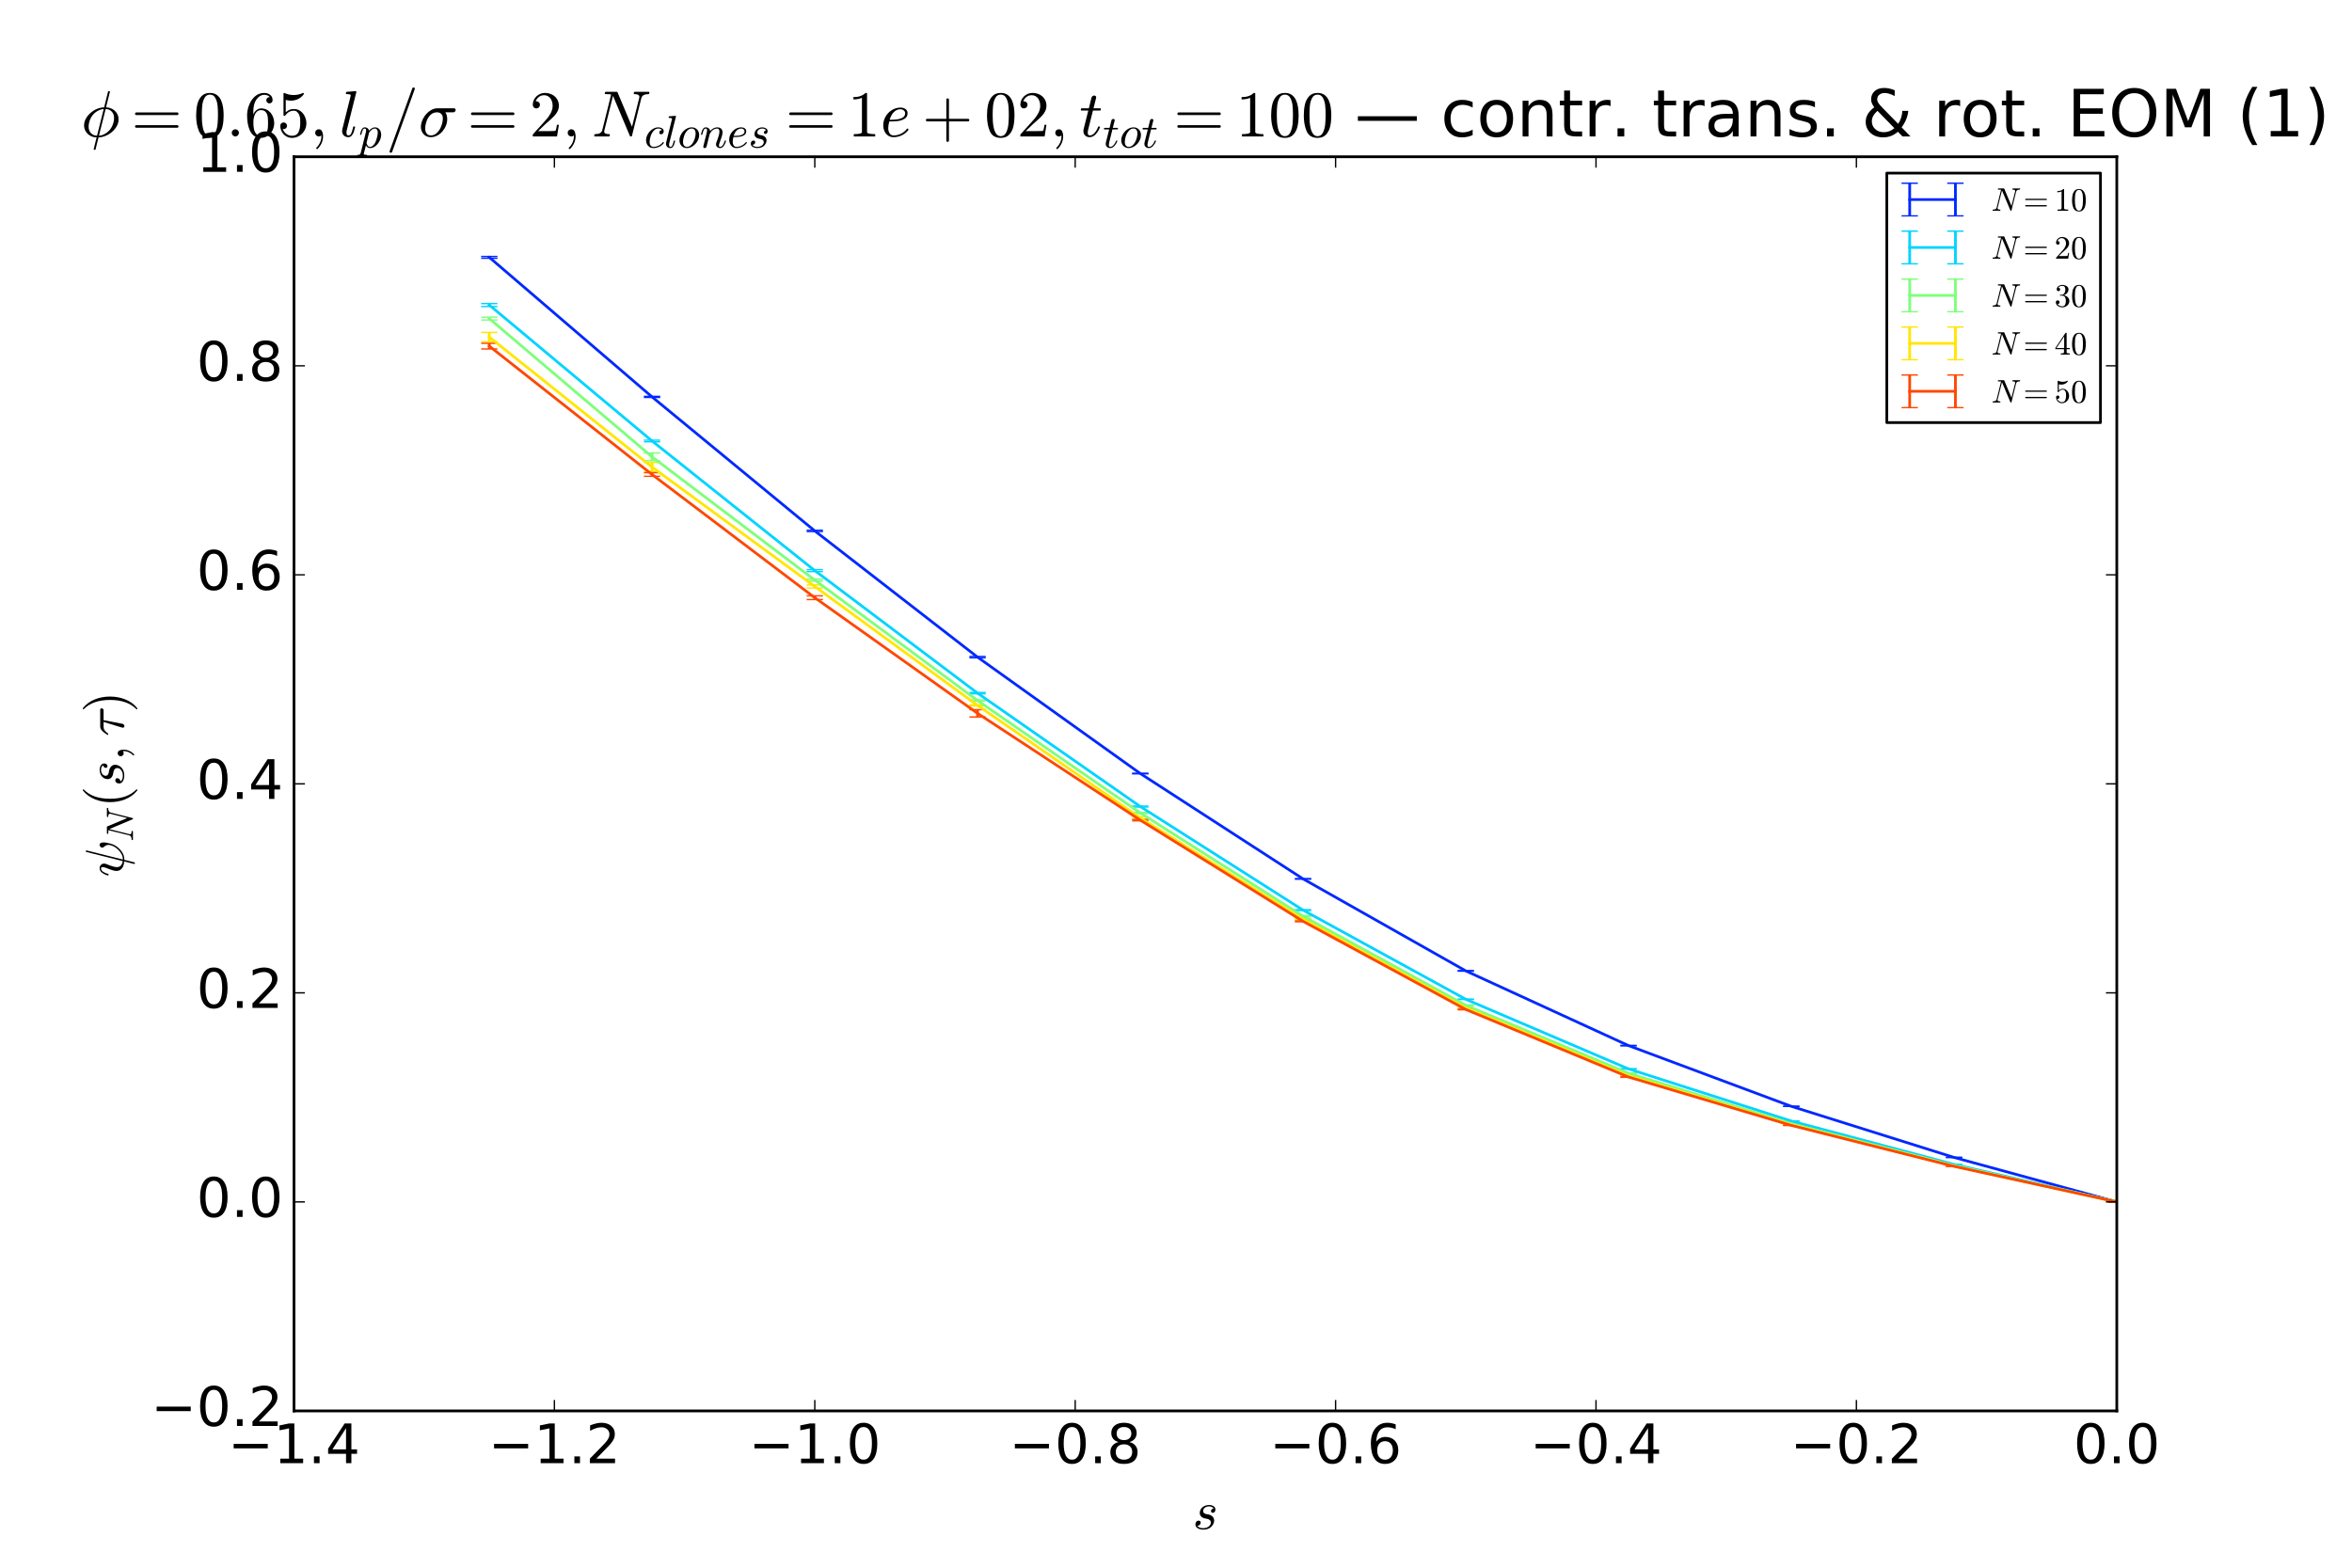 <?xml version="1.0" encoding="utf-8" standalone="no"?>
<!DOCTYPE svg PUBLIC "-//W3C//DTD SVG 1.1//EN"
  "http://www.w3.org/Graphics/SVG/1.1/DTD/svg11.dtd">
<!-- Created with matplotlib (https://matplotlib.org/) -->
<svg height="576pt" version="1.1" viewBox="0 0 864 576" width="864pt" xmlns="http://www.w3.org/2000/svg" xmlns:xlink="http://www.w3.org/1999/xlink">
 <defs>
  <style type="text/css">
*{stroke-linecap:butt;stroke-linejoin:round;}
  </style>
 </defs>
 <g id="figure_1">
  <g id="patch_1">
   <path d="M 0 576 
L 864 576 
L 864 0 
L 0 0 
z
" style="fill:#ffffff;"/>
  </g>
  <g id="axes_1">
   <g id="patch_2">
    <path d="M 108 518.4 
L 777.6 518.4 
L 777.6 57.6 
L 108 57.6 
z
" style="fill:#ffffff;"/>
   </g>
   <g id="LineCollection_1">
    <path clip-path="url(#p2ca0300510)" d="M 179.743 94.882 
L 179.743 94.223 
" style="fill:none;stroke:#0028ff;"/>
    <path clip-path="url(#p2ca0300510)" d="M 239.529 146.041 
L 239.529 145.623 
" style="fill:none;stroke:#0028ff;"/>
    <path clip-path="url(#p2ca0300510)" d="M 299.314 195.316 
L 299.314 194.819 
" style="fill:none;stroke:#0028ff;"/>
    <path clip-path="url(#p2ca0300510)" d="M 359.1 241.694 
L 359.1 241.199 
" style="fill:none;stroke:#0028ff;"/>
    <path clip-path="url(#p2ca0300510)" d="M 418.886 284.317 
L 418.886 284.1 
" style="fill:none;stroke:#0028ff;"/>
    <path clip-path="url(#p2ca0300510)" d="M 478.671 323.025 
L 478.671 322.801 
" style="fill:none;stroke:#0028ff;"/>
    <path clip-path="url(#p2ca0300510)" d="M 538.457 356.833 
L 538.457 356.62 
" style="fill:none;stroke:#0028ff;"/>
    <path clip-path="url(#p2ca0300510)" d="M 598.243 384.274 
L 598.243 384.092 
" style="fill:none;stroke:#0028ff;"/>
    <path clip-path="url(#p2ca0300510)" d="M 658.029 406.523 
L 658.029 406.457 
" style="fill:none;stroke:#0028ff;"/>
    <path clip-path="url(#p2ca0300510)" d="M 717.814 425.303 
L 717.814 425.234 
" style="fill:none;stroke:#0028ff;"/>
    <path clip-path="url(#p2ca0300510)" d="M 777.6 441.609 
L 777.6 441.605 
" style="fill:none;stroke:#0028ff;"/>
   </g>
   <g id="LineCollection_2">
    <path clip-path="url(#p2ca0300510)" d="M 179.743 112.625 
L 179.743 111.535 
" style="fill:none;stroke:#00d4ff;"/>
    <path clip-path="url(#p2ca0300510)" d="M 239.529 162.325 
L 239.529 161.732 
" style="fill:none;stroke:#00d4ff;"/>
    <path clip-path="url(#p2ca0300510)" d="M 299.314 210.003 
L 299.314 209.296 
" style="fill:none;stroke:#00d4ff;"/>
    <path clip-path="url(#p2ca0300510)" d="M 359.1 254.912 
L 359.1 254.437 
" style="fill:none;stroke:#00d4ff;"/>
    <path clip-path="url(#p2ca0300510)" d="M 418.886 296.531 
L 418.886 296.154 
" style="fill:none;stroke:#00d4ff;"/>
    <path clip-path="url(#p2ca0300510)" d="M 478.671 334.575 
L 478.671 334.22 
" style="fill:none;stroke:#00d4ff;"/>
    <path clip-path="url(#p2ca0300510)" d="M 538.457 367.234 
L 538.457 367.092 
" style="fill:none;stroke:#00d4ff;"/>
    <path clip-path="url(#p2ca0300510)" d="M 598.243 392.807 
L 598.243 392.675 
" style="fill:none;stroke:#00d4ff;"/>
    <path clip-path="url(#p2ca0300510)" d="M 658.029 411.932 
L 658.029 411.861 
" style="fill:none;stroke:#00d4ff;"/>
    <path clip-path="url(#p2ca0300510)" d="M 717.814 427.849 
L 717.814 427.806 
" style="fill:none;stroke:#00d4ff;"/>
    <path clip-path="url(#p2ca0300510)" d="M 777.6 441.608 
L 777.6 441.603 
" style="fill:none;stroke:#00d4ff;"/>
   </g>
   <g id="LineCollection_3">
    <path clip-path="url(#p2ca0300510)" d="M 179.743 117.585 
L 179.743 116.526 
" style="fill:none;stroke:#7dff7a;"/>
    <path clip-path="url(#p2ca0300510)" d="M 239.529 169.272 
L 239.529 166.422 
" style="fill:none;stroke:#7dff7a;"/>
    <path clip-path="url(#p2ca0300510)" d="M 299.314 213.506 
L 299.314 212.775 
" style="fill:none;stroke:#7dff7a;"/>
    <path clip-path="url(#p2ca0300510)" d="M 359.1 257.622 
L 359.1 257.156 
" style="fill:none;stroke:#7dff7a;"/>
    <path clip-path="url(#p2ca0300510)" d="M 418.886 298.925 
L 418.886 298.474 
" style="fill:none;stroke:#7dff7a;"/>
    <path clip-path="url(#p2ca0300510)" d="M 478.671 336.881 
L 478.671 336.382 
" style="fill:none;stroke:#7dff7a;"/>
    <path clip-path="url(#p2ca0300510)" d="M 538.457 369.474 
L 538.457 369.262 
" style="fill:none;stroke:#7dff7a;"/>
    <path clip-path="url(#p2ca0300510)" d="M 598.243 394.424 
L 598.243 394.285 
" style="fill:none;stroke:#7dff7a;"/>
    <path clip-path="url(#p2ca0300510)" d="M 658.029 412.905 
L 658.029 412.817 
" style="fill:none;stroke:#7dff7a;"/>
    <path clip-path="url(#p2ca0300510)" d="M 717.814 428.267 
L 717.814 428.234 
" style="fill:none;stroke:#7dff7a;"/>
    <path clip-path="url(#p2ca0300510)" d="M 777.6 441.605 
L 777.6 441.602 
" style="fill:none;stroke:#7dff7a;"/>
   </g>
   <g id="LineCollection_4">
    <path clip-path="url(#p2ca0300510)" d="M 179.743 125.575 
L 179.743 122.142 
" style="fill:none;stroke:#ffe600;"/>
    <path clip-path="url(#p2ca0300510)" d="M 239.529 173.301 
L 239.529 169.913 
" style="fill:none;stroke:#ffe600;"/>
    <path clip-path="url(#p2ca0300510)" d="M 299.314 216.049 
L 299.314 214.918 
" style="fill:none;stroke:#ffe600;"/>
    <path clip-path="url(#p2ca0300510)" d="M 359.1 259.391 
L 359.1 258.959 
" style="fill:none;stroke:#ffe600;"/>
    <path clip-path="url(#p2ca0300510)" d="M 418.886 300.968 
L 418.886 300.119 
" style="fill:none;stroke:#ffe600;"/>
    <path clip-path="url(#p2ca0300510)" d="M 478.671 337.888 
L 478.671 337.546 
" style="fill:none;stroke:#ffe600;"/>
    <path clip-path="url(#p2ca0300510)" d="M 538.457 370.428 
L 538.457 370.235 
" style="fill:none;stroke:#ffe600;"/>
    <path clip-path="url(#p2ca0300510)" d="M 598.243 395.31 
L 598.243 395.122 
" style="fill:none;stroke:#ffe600;"/>
    <path clip-path="url(#p2ca0300510)" d="M 658.029 413.302 
L 658.029 413.216 
" style="fill:none;stroke:#ffe600;"/>
    <path clip-path="url(#p2ca0300510)" d="M 717.814 428.45 
L 717.814 428.426 
" style="fill:none;stroke:#ffe600;"/>
    <path clip-path="url(#p2ca0300510)" d="M 777.6 441.602 
L 777.6 441.601 
" style="fill:none;stroke:#ffe600;"/>
   </g>
   <g id="LineCollection_5">
    <path clip-path="url(#p2ca0300510)" d="M 179.743 128.22 
L 179.743 126.138 
" style="fill:none;stroke:#ff4700;"/>
    <path clip-path="url(#p2ca0300510)" d="M 239.529 175.002 
L 239.529 173.68 
" style="fill:none;stroke:#ff4700;"/>
    <path clip-path="url(#p2ca0300510)" d="M 299.314 220.297 
L 299.314 218.926 
" style="fill:none;stroke:#ff4700;"/>
    <path clip-path="url(#p2ca0300510)" d="M 359.1 263.443 
L 359.1 260.741 
" style="fill:none;stroke:#ff4700;"/>
    <path clip-path="url(#p2ca0300510)" d="M 418.886 301.586 
L 418.886 301.097 
" style="fill:none;stroke:#ff4700;"/>
    <path clip-path="url(#p2ca0300510)" d="M 478.671 338.685 
L 478.671 338.342 
" style="fill:none;stroke:#ff4700;"/>
    <path clip-path="url(#p2ca0300510)" d="M 538.457 371.019 
L 538.457 370.805 
" style="fill:none;stroke:#ff4700;"/>
    <path clip-path="url(#p2ca0300510)" d="M 598.243 395.83 
L 598.243 395.635 
" style="fill:none;stroke:#ff4700;"/>
    <path clip-path="url(#p2ca0300510)" d="M 658.029 413.523 
L 658.029 413.465 
" style="fill:none;stroke:#ff4700;"/>
    <path clip-path="url(#p2ca0300510)" d="M 717.814 428.553 
L 717.814 428.524 
" style="fill:none;stroke:#ff4700;"/>
    <path clip-path="url(#p2ca0300510)" d="M 777.6 441.601 
L 777.6 441.601 
" style="fill:none;stroke:#ff4700;"/>
   </g>
   <g id="line2d_1">
    <defs>
     <path d="M 3 0 
L -3 -0 
" id="m32054751bf" style="stroke:#0028ff;stroke-width:0.5;"/>
    </defs>
    <g clip-path="url(#p2ca0300510)">
     <use style="fill:#0028ff;stroke:#0028ff;stroke-width:0.5;" x="179.743" xlink:href="#m32054751bf" y="94.882"/>
     <use style="fill:#0028ff;stroke:#0028ff;stroke-width:0.5;" x="239.529" xlink:href="#m32054751bf" y="146.041"/>
     <use style="fill:#0028ff;stroke:#0028ff;stroke-width:0.5;" x="299.314" xlink:href="#m32054751bf" y="195.316"/>
     <use style="fill:#0028ff;stroke:#0028ff;stroke-width:0.5;" x="359.1" xlink:href="#m32054751bf" y="241.694"/>
     <use style="fill:#0028ff;stroke:#0028ff;stroke-width:0.5;" x="418.886" xlink:href="#m32054751bf" y="284.317"/>
     <use style="fill:#0028ff;stroke:#0028ff;stroke-width:0.5;" x="478.671" xlink:href="#m32054751bf" y="323.025"/>
     <use style="fill:#0028ff;stroke:#0028ff;stroke-width:0.5;" x="538.457" xlink:href="#m32054751bf" y="356.833"/>
     <use style="fill:#0028ff;stroke:#0028ff;stroke-width:0.5;" x="598.243" xlink:href="#m32054751bf" y="384.274"/>
     <use style="fill:#0028ff;stroke:#0028ff;stroke-width:0.5;" x="658.029" xlink:href="#m32054751bf" y="406.523"/>
     <use style="fill:#0028ff;stroke:#0028ff;stroke-width:0.5;" x="717.814" xlink:href="#m32054751bf" y="425.303"/>
     <use style="fill:#0028ff;stroke:#0028ff;stroke-width:0.5;" x="777.6" xlink:href="#m32054751bf" y="441.609"/>
    </g>
   </g>
   <g id="line2d_2">
    <g clip-path="url(#p2ca0300510)">
     <use style="fill:#0028ff;stroke:#0028ff;stroke-width:0.5;" x="179.743" xlink:href="#m32054751bf" y="94.223"/>
     <use style="fill:#0028ff;stroke:#0028ff;stroke-width:0.5;" x="239.529" xlink:href="#m32054751bf" y="145.623"/>
     <use style="fill:#0028ff;stroke:#0028ff;stroke-width:0.5;" x="299.314" xlink:href="#m32054751bf" y="194.819"/>
     <use style="fill:#0028ff;stroke:#0028ff;stroke-width:0.5;" x="359.1" xlink:href="#m32054751bf" y="241.199"/>
     <use style="fill:#0028ff;stroke:#0028ff;stroke-width:0.5;" x="418.886" xlink:href="#m32054751bf" y="284.1"/>
     <use style="fill:#0028ff;stroke:#0028ff;stroke-width:0.5;" x="478.671" xlink:href="#m32054751bf" y="322.801"/>
     <use style="fill:#0028ff;stroke:#0028ff;stroke-width:0.5;" x="538.457" xlink:href="#m32054751bf" y="356.62"/>
     <use style="fill:#0028ff;stroke:#0028ff;stroke-width:0.5;" x="598.243" xlink:href="#m32054751bf" y="384.092"/>
     <use style="fill:#0028ff;stroke:#0028ff;stroke-width:0.5;" x="658.029" xlink:href="#m32054751bf" y="406.457"/>
     <use style="fill:#0028ff;stroke:#0028ff;stroke-width:0.5;" x="717.814" xlink:href="#m32054751bf" y="425.234"/>
     <use style="fill:#0028ff;stroke:#0028ff;stroke-width:0.5;" x="777.6" xlink:href="#m32054751bf" y="441.605"/>
    </g>
   </g>
   <g id="line2d_3">
    <defs>
     <path d="M 3 0 
L -3 -0 
" id="m610372eebb" style="stroke:#00d4ff;stroke-width:0.5;"/>
    </defs>
    <g clip-path="url(#p2ca0300510)">
     <use style="fill:#00d4ff;stroke:#00d4ff;stroke-width:0.5;" x="179.743" xlink:href="#m610372eebb" y="112.625"/>
     <use style="fill:#00d4ff;stroke:#00d4ff;stroke-width:0.5;" x="239.529" xlink:href="#m610372eebb" y="162.325"/>
     <use style="fill:#00d4ff;stroke:#00d4ff;stroke-width:0.5;" x="299.314" xlink:href="#m610372eebb" y="210.003"/>
     <use style="fill:#00d4ff;stroke:#00d4ff;stroke-width:0.5;" x="359.1" xlink:href="#m610372eebb" y="254.912"/>
     <use style="fill:#00d4ff;stroke:#00d4ff;stroke-width:0.5;" x="418.886" xlink:href="#m610372eebb" y="296.531"/>
     <use style="fill:#00d4ff;stroke:#00d4ff;stroke-width:0.5;" x="478.671" xlink:href="#m610372eebb" y="334.575"/>
     <use style="fill:#00d4ff;stroke:#00d4ff;stroke-width:0.5;" x="538.457" xlink:href="#m610372eebb" y="367.234"/>
     <use style="fill:#00d4ff;stroke:#00d4ff;stroke-width:0.5;" x="598.243" xlink:href="#m610372eebb" y="392.807"/>
     <use style="fill:#00d4ff;stroke:#00d4ff;stroke-width:0.5;" x="658.029" xlink:href="#m610372eebb" y="411.932"/>
     <use style="fill:#00d4ff;stroke:#00d4ff;stroke-width:0.5;" x="717.814" xlink:href="#m610372eebb" y="427.849"/>
     <use style="fill:#00d4ff;stroke:#00d4ff;stroke-width:0.5;" x="777.6" xlink:href="#m610372eebb" y="441.608"/>
    </g>
   </g>
   <g id="line2d_4">
    <g clip-path="url(#p2ca0300510)">
     <use style="fill:#00d4ff;stroke:#00d4ff;stroke-width:0.5;" x="179.743" xlink:href="#m610372eebb" y="111.535"/>
     <use style="fill:#00d4ff;stroke:#00d4ff;stroke-width:0.5;" x="239.529" xlink:href="#m610372eebb" y="161.732"/>
     <use style="fill:#00d4ff;stroke:#00d4ff;stroke-width:0.5;" x="299.314" xlink:href="#m610372eebb" y="209.296"/>
     <use style="fill:#00d4ff;stroke:#00d4ff;stroke-width:0.5;" x="359.1" xlink:href="#m610372eebb" y="254.437"/>
     <use style="fill:#00d4ff;stroke:#00d4ff;stroke-width:0.5;" x="418.886" xlink:href="#m610372eebb" y="296.154"/>
     <use style="fill:#00d4ff;stroke:#00d4ff;stroke-width:0.5;" x="478.671" xlink:href="#m610372eebb" y="334.22"/>
     <use style="fill:#00d4ff;stroke:#00d4ff;stroke-width:0.5;" x="538.457" xlink:href="#m610372eebb" y="367.092"/>
     <use style="fill:#00d4ff;stroke:#00d4ff;stroke-width:0.5;" x="598.243" xlink:href="#m610372eebb" y="392.675"/>
     <use style="fill:#00d4ff;stroke:#00d4ff;stroke-width:0.5;" x="658.029" xlink:href="#m610372eebb" y="411.861"/>
     <use style="fill:#00d4ff;stroke:#00d4ff;stroke-width:0.5;" x="717.814" xlink:href="#m610372eebb" y="427.806"/>
     <use style="fill:#00d4ff;stroke:#00d4ff;stroke-width:0.5;" x="777.6" xlink:href="#m610372eebb" y="441.603"/>
    </g>
   </g>
   <g id="line2d_5">
    <defs>
     <path d="M 3 0 
L -3 -0 
" id="m499b661dbd" style="stroke:#7dff7a;stroke-width:0.5;"/>
    </defs>
    <g clip-path="url(#p2ca0300510)">
     <use style="fill:#7dff7a;stroke:#7dff7a;stroke-width:0.5;" x="179.743" xlink:href="#m499b661dbd" y="117.585"/>
     <use style="fill:#7dff7a;stroke:#7dff7a;stroke-width:0.5;" x="239.529" xlink:href="#m499b661dbd" y="169.272"/>
     <use style="fill:#7dff7a;stroke:#7dff7a;stroke-width:0.5;" x="299.314" xlink:href="#m499b661dbd" y="213.506"/>
     <use style="fill:#7dff7a;stroke:#7dff7a;stroke-width:0.5;" x="359.1" xlink:href="#m499b661dbd" y="257.622"/>
     <use style="fill:#7dff7a;stroke:#7dff7a;stroke-width:0.5;" x="418.886" xlink:href="#m499b661dbd" y="298.925"/>
     <use style="fill:#7dff7a;stroke:#7dff7a;stroke-width:0.5;" x="478.671" xlink:href="#m499b661dbd" y="336.881"/>
     <use style="fill:#7dff7a;stroke:#7dff7a;stroke-width:0.5;" x="538.457" xlink:href="#m499b661dbd" y="369.474"/>
     <use style="fill:#7dff7a;stroke:#7dff7a;stroke-width:0.5;" x="598.243" xlink:href="#m499b661dbd" y="394.424"/>
     <use style="fill:#7dff7a;stroke:#7dff7a;stroke-width:0.5;" x="658.029" xlink:href="#m499b661dbd" y="412.905"/>
     <use style="fill:#7dff7a;stroke:#7dff7a;stroke-width:0.5;" x="717.814" xlink:href="#m499b661dbd" y="428.267"/>
     <use style="fill:#7dff7a;stroke:#7dff7a;stroke-width:0.5;" x="777.6" xlink:href="#m499b661dbd" y="441.605"/>
    </g>
   </g>
   <g id="line2d_6">
    <g clip-path="url(#p2ca0300510)">
     <use style="fill:#7dff7a;stroke:#7dff7a;stroke-width:0.5;" x="179.743" xlink:href="#m499b661dbd" y="116.526"/>
     <use style="fill:#7dff7a;stroke:#7dff7a;stroke-width:0.5;" x="239.529" xlink:href="#m499b661dbd" y="166.422"/>
     <use style="fill:#7dff7a;stroke:#7dff7a;stroke-width:0.5;" x="299.314" xlink:href="#m499b661dbd" y="212.775"/>
     <use style="fill:#7dff7a;stroke:#7dff7a;stroke-width:0.5;" x="359.1" xlink:href="#m499b661dbd" y="257.156"/>
     <use style="fill:#7dff7a;stroke:#7dff7a;stroke-width:0.5;" x="418.886" xlink:href="#m499b661dbd" y="298.474"/>
     <use style="fill:#7dff7a;stroke:#7dff7a;stroke-width:0.5;" x="478.671" xlink:href="#m499b661dbd" y="336.382"/>
     <use style="fill:#7dff7a;stroke:#7dff7a;stroke-width:0.5;" x="538.457" xlink:href="#m499b661dbd" y="369.262"/>
     <use style="fill:#7dff7a;stroke:#7dff7a;stroke-width:0.5;" x="598.243" xlink:href="#m499b661dbd" y="394.285"/>
     <use style="fill:#7dff7a;stroke:#7dff7a;stroke-width:0.5;" x="658.029" xlink:href="#m499b661dbd" y="412.817"/>
     <use style="fill:#7dff7a;stroke:#7dff7a;stroke-width:0.5;" x="717.814" xlink:href="#m499b661dbd" y="428.234"/>
     <use style="fill:#7dff7a;stroke:#7dff7a;stroke-width:0.5;" x="777.6" xlink:href="#m499b661dbd" y="441.602"/>
    </g>
   </g>
   <g id="line2d_7">
    <defs>
     <path d="M 3 0 
L -3 -0 
" id="mf58fd584d6" style="stroke:#ffe600;stroke-width:0.5;"/>
    </defs>
    <g clip-path="url(#p2ca0300510)">
     <use style="fill:#ffe600;stroke:#ffe600;stroke-width:0.5;" x="179.743" xlink:href="#mf58fd584d6" y="125.575"/>
     <use style="fill:#ffe600;stroke:#ffe600;stroke-width:0.5;" x="239.529" xlink:href="#mf58fd584d6" y="173.301"/>
     <use style="fill:#ffe600;stroke:#ffe600;stroke-width:0.5;" x="299.314" xlink:href="#mf58fd584d6" y="216.049"/>
     <use style="fill:#ffe600;stroke:#ffe600;stroke-width:0.5;" x="359.1" xlink:href="#mf58fd584d6" y="259.391"/>
     <use style="fill:#ffe600;stroke:#ffe600;stroke-width:0.5;" x="418.886" xlink:href="#mf58fd584d6" y="300.968"/>
     <use style="fill:#ffe600;stroke:#ffe600;stroke-width:0.5;" x="478.671" xlink:href="#mf58fd584d6" y="337.888"/>
     <use style="fill:#ffe600;stroke:#ffe600;stroke-width:0.5;" x="538.457" xlink:href="#mf58fd584d6" y="370.428"/>
     <use style="fill:#ffe600;stroke:#ffe600;stroke-width:0.5;" x="598.243" xlink:href="#mf58fd584d6" y="395.31"/>
     <use style="fill:#ffe600;stroke:#ffe600;stroke-width:0.5;" x="658.029" xlink:href="#mf58fd584d6" y="413.302"/>
     <use style="fill:#ffe600;stroke:#ffe600;stroke-width:0.5;" x="717.814" xlink:href="#mf58fd584d6" y="428.45"/>
     <use style="fill:#ffe600;stroke:#ffe600;stroke-width:0.5;" x="777.6" xlink:href="#mf58fd584d6" y="441.602"/>
    </g>
   </g>
   <g id="line2d_8">
    <g clip-path="url(#p2ca0300510)">
     <use style="fill:#ffe600;stroke:#ffe600;stroke-width:0.5;" x="179.743" xlink:href="#mf58fd584d6" y="122.142"/>
     <use style="fill:#ffe600;stroke:#ffe600;stroke-width:0.5;" x="239.529" xlink:href="#mf58fd584d6" y="169.913"/>
     <use style="fill:#ffe600;stroke:#ffe600;stroke-width:0.5;" x="299.314" xlink:href="#mf58fd584d6" y="214.918"/>
     <use style="fill:#ffe600;stroke:#ffe600;stroke-width:0.5;" x="359.1" xlink:href="#mf58fd584d6" y="258.959"/>
     <use style="fill:#ffe600;stroke:#ffe600;stroke-width:0.5;" x="418.886" xlink:href="#mf58fd584d6" y="300.119"/>
     <use style="fill:#ffe600;stroke:#ffe600;stroke-width:0.5;" x="478.671" xlink:href="#mf58fd584d6" y="337.546"/>
     <use style="fill:#ffe600;stroke:#ffe600;stroke-width:0.5;" x="538.457" xlink:href="#mf58fd584d6" y="370.235"/>
     <use style="fill:#ffe600;stroke:#ffe600;stroke-width:0.5;" x="598.243" xlink:href="#mf58fd584d6" y="395.122"/>
     <use style="fill:#ffe600;stroke:#ffe600;stroke-width:0.5;" x="658.029" xlink:href="#mf58fd584d6" y="413.216"/>
     <use style="fill:#ffe600;stroke:#ffe600;stroke-width:0.5;" x="717.814" xlink:href="#mf58fd584d6" y="428.426"/>
     <use style="fill:#ffe600;stroke:#ffe600;stroke-width:0.5;" x="777.6" xlink:href="#mf58fd584d6" y="441.601"/>
    </g>
   </g>
   <g id="line2d_9">
    <defs>
     <path d="M 3 0 
L -3 -0 
" id="md8fa1f4366" style="stroke:#ff4700;stroke-width:0.5;"/>
    </defs>
    <g clip-path="url(#p2ca0300510)">
     <use style="fill:#ff4700;stroke:#ff4700;stroke-width:0.5;" x="179.743" xlink:href="#md8fa1f4366" y="128.22"/>
     <use style="fill:#ff4700;stroke:#ff4700;stroke-width:0.5;" x="239.529" xlink:href="#md8fa1f4366" y="175.002"/>
     <use style="fill:#ff4700;stroke:#ff4700;stroke-width:0.5;" x="299.314" xlink:href="#md8fa1f4366" y="220.297"/>
     <use style="fill:#ff4700;stroke:#ff4700;stroke-width:0.5;" x="359.1" xlink:href="#md8fa1f4366" y="263.443"/>
     <use style="fill:#ff4700;stroke:#ff4700;stroke-width:0.5;" x="418.886" xlink:href="#md8fa1f4366" y="301.586"/>
     <use style="fill:#ff4700;stroke:#ff4700;stroke-width:0.5;" x="478.671" xlink:href="#md8fa1f4366" y="338.685"/>
     <use style="fill:#ff4700;stroke:#ff4700;stroke-width:0.5;" x="538.457" xlink:href="#md8fa1f4366" y="371.019"/>
     <use style="fill:#ff4700;stroke:#ff4700;stroke-width:0.5;" x="598.243" xlink:href="#md8fa1f4366" y="395.83"/>
     <use style="fill:#ff4700;stroke:#ff4700;stroke-width:0.5;" x="658.029" xlink:href="#md8fa1f4366" y="413.523"/>
     <use style="fill:#ff4700;stroke:#ff4700;stroke-width:0.5;" x="717.814" xlink:href="#md8fa1f4366" y="428.553"/>
     <use style="fill:#ff4700;stroke:#ff4700;stroke-width:0.5;" x="777.6" xlink:href="#md8fa1f4366" y="441.601"/>
    </g>
   </g>
   <g id="line2d_10">
    <g clip-path="url(#p2ca0300510)">
     <use style="fill:#ff4700;stroke:#ff4700;stroke-width:0.5;" x="179.743" xlink:href="#md8fa1f4366" y="126.138"/>
     <use style="fill:#ff4700;stroke:#ff4700;stroke-width:0.5;" x="239.529" xlink:href="#md8fa1f4366" y="173.68"/>
     <use style="fill:#ff4700;stroke:#ff4700;stroke-width:0.5;" x="299.314" xlink:href="#md8fa1f4366" y="218.926"/>
     <use style="fill:#ff4700;stroke:#ff4700;stroke-width:0.5;" x="359.1" xlink:href="#md8fa1f4366" y="260.741"/>
     <use style="fill:#ff4700;stroke:#ff4700;stroke-width:0.5;" x="418.886" xlink:href="#md8fa1f4366" y="301.097"/>
     <use style="fill:#ff4700;stroke:#ff4700;stroke-width:0.5;" x="478.671" xlink:href="#md8fa1f4366" y="338.342"/>
     <use style="fill:#ff4700;stroke:#ff4700;stroke-width:0.5;" x="538.457" xlink:href="#md8fa1f4366" y="370.805"/>
     <use style="fill:#ff4700;stroke:#ff4700;stroke-width:0.5;" x="598.243" xlink:href="#md8fa1f4366" y="395.635"/>
     <use style="fill:#ff4700;stroke:#ff4700;stroke-width:0.5;" x="658.029" xlink:href="#md8fa1f4366" y="413.465"/>
     <use style="fill:#ff4700;stroke:#ff4700;stroke-width:0.5;" x="717.814" xlink:href="#md8fa1f4366" y="428.524"/>
     <use style="fill:#ff4700;stroke:#ff4700;stroke-width:0.5;" x="777.6" xlink:href="#md8fa1f4366" y="441.601"/>
    </g>
   </g>
   <g id="line2d_11">
    <path clip-path="url(#p2ca0300510)" d="M 179.743 94.552 
L 239.529 145.832 
L 299.314 195.068 
L 359.1 241.447 
L 418.886 284.209 
L 478.671 322.913 
L 538.457 356.727 
L 598.243 384.183 
L 658.029 406.49 
L 717.814 425.269 
L 777.6 441.607 
" style="fill:none;stroke:#0028ff;stroke-linecap:square;"/>
   </g>
   <g id="line2d_12">
    <path clip-path="url(#p2ca0300510)" d="M 179.743 112.08 
L 239.529 162.028 
L 299.314 209.649 
L 359.1 254.675 
L 418.886 296.342 
L 478.671 334.398 
L 538.457 367.163 
L 598.243 392.741 
L 658.029 411.897 
L 717.814 427.828 
L 777.6 441.605 
" style="fill:none;stroke:#00d4ff;stroke-linecap:square;"/>
   </g>
   <g id="line2d_13">
    <path clip-path="url(#p2ca0300510)" d="M 179.743 117.055 
L 239.529 167.847 
L 299.314 213.14 
L 359.1 257.389 
L 418.886 298.7 
L 478.671 336.631 
L 538.457 369.368 
L 598.243 394.355 
L 658.029 412.861 
L 717.814 428.25 
L 777.6 441.604 
" style="fill:none;stroke:#7dff7a;stroke-linecap:square;"/>
   </g>
   <g id="line2d_14">
    <path clip-path="url(#p2ca0300510)" d="M 179.743 123.858 
L 239.529 171.607 
L 299.314 215.484 
L 359.1 259.175 
L 418.886 300.543 
L 478.671 337.717 
L 538.457 370.331 
L 598.243 395.216 
L 658.029 413.259 
L 717.814 428.438 
L 777.6 441.602 
" style="fill:none;stroke:#ffe600;stroke-linecap:square;"/>
   </g>
   <g id="line2d_15">
    <path clip-path="url(#p2ca0300510)" d="M 179.743 127.179 
L 239.529 174.341 
L 299.314 219.612 
L 359.1 262.092 
L 418.886 301.341 
L 478.671 338.514 
L 538.457 370.912 
L 598.243 395.732 
L 658.029 413.494 
L 717.814 428.539 
L 777.6 441.601 
" style="fill:none;stroke:#ff4700;stroke-linecap:square;"/>
   </g>
   <g id="patch_3">
    <path d="M 108 518.4 
L 108 57.6 
" style="fill:none;stroke:#000000;stroke-linecap:square;stroke-linejoin:miter;"/>
   </g>
   <g id="patch_4">
    <path d="M 777.6 518.4 
L 777.6 57.6 
" style="fill:none;stroke:#000000;stroke-linecap:square;stroke-linejoin:miter;"/>
   </g>
   <g id="patch_5">
    <path d="M 108 518.4 
L 777.6 518.4 
" style="fill:none;stroke:#000000;stroke-linecap:square;stroke-linejoin:miter;"/>
   </g>
   <g id="patch_6">
    <path d="M 108 57.6 
L 777.6 57.6 
" style="fill:none;stroke:#000000;stroke-linecap:square;stroke-linejoin:miter;"/>
   </g>
   <g id="matplotlib.axis_1">
    <g id="xtick_1">
     <g id="line2d_16">
      <defs>
       <path d="M 0 0 
L 0 -4 
" id="mc29e17d2f5" style="stroke:#000000;stroke-width:0.5;"/>
      </defs>
      <g>
       <use style="stroke:#000000;stroke-width:0.5;" x="108" xlink:href="#mc29e17d2f5" y="518.4"/>
      </g>
     </g>
     <g id="line2d_17">
      <defs>
       <path d="M 0 0 
L 0 4 
" id="m67f6623169" style="stroke:#000000;stroke-width:0.5;"/>
      </defs>
      <g>
       <use style="stroke:#000000;stroke-width:0.5;" x="108" xlink:href="#m67f6623169" y="57.6"/>
      </g>
     </g>
     <g id="text_1">
      <!-- −1.4 -->
      <defs>
       <path d="M 10.594 35.5 
L 73.188 35.5 
L 73.188 27.203 
L 10.594 27.203 
z
" id="DejaVuSans-8722"/>
       <path d="M 12.406 8.297 
L 28.516 8.297 
L 28.516 63.922 
L 10.984 60.406 
L 10.984 69.391 
L 28.422 72.906 
L 38.281 72.906 
L 38.281 8.297 
L 54.391 8.297 
L 54.391 0 
L 12.406 0 
z
" id="DejaVuSans-49"/>
       <path d="M 10.688 12.406 
L 21 12.406 
L 21 0 
L 10.688 0 
z
" id="DejaVuSans-46"/>
       <path d="M 37.797 64.312 
L 12.891 25.391 
L 37.797 25.391 
z
M 35.203 72.906 
L 47.609 72.906 
L 47.609 25.391 
L 58.016 25.391 
L 58.016 17.188 
L 47.609 17.188 
L 47.609 0 
L 37.797 0 
L 37.797 17.188 
L 4.891 17.188 
L 4.891 26.703 
z
" id="DejaVuSans-52"/>
      </defs>
      <g transform="translate(83.717 537.597)scale(0.2 -0.2)">
       <use xlink:href="#DejaVuSans-8722"/>
       <use x="83.789" xlink:href="#DejaVuSans-49"/>
       <use x="147.412" xlink:href="#DejaVuSans-46"/>
       <use x="179.199" xlink:href="#DejaVuSans-52"/>
      </g>
     </g>
    </g>
    <g id="xtick_2">
     <g id="line2d_18">
      <g>
       <use style="stroke:#000000;stroke-width:0.5;" x="203.657" xlink:href="#mc29e17d2f5" y="518.4"/>
      </g>
     </g>
     <g id="line2d_19">
      <g>
       <use style="stroke:#000000;stroke-width:0.5;" x="203.657" xlink:href="#m67f6623169" y="57.6"/>
      </g>
     </g>
     <g id="text_2">
      <!-- −1.2 -->
      <defs>
       <path d="M 19.188 8.297 
L 53.609 8.297 
L 53.609 0 
L 7.328 0 
L 7.328 8.297 
Q 12.938 14.109 22.625 23.891 
Q 32.328 33.688 34.812 36.531 
Q 39.547 41.844 41.422 45.531 
Q 43.312 49.219 43.312 52.781 
Q 43.312 58.594 39.234 62.25 
Q 35.156 65.922 28.609 65.922 
Q 23.969 65.922 18.812 64.312 
Q 13.672 62.703 7.812 59.422 
L 7.812 69.391 
Q 13.766 71.781 18.938 73 
Q 24.125 74.219 28.422 74.219 
Q 39.75 74.219 46.484 68.547 
Q 53.219 62.891 53.219 53.422 
Q 53.219 48.922 51.531 44.891 
Q 49.859 40.875 45.406 35.406 
Q 44.188 33.984 37.641 27.219 
Q 31.109 20.453 19.188 8.297 
z
" id="DejaVuSans-50"/>
      </defs>
      <g transform="translate(179.374 537.597)scale(0.2 -0.2)">
       <use xlink:href="#DejaVuSans-8722"/>
       <use x="83.789" xlink:href="#DejaVuSans-49"/>
       <use x="147.412" xlink:href="#DejaVuSans-46"/>
       <use x="179.199" xlink:href="#DejaVuSans-50"/>
      </g>
     </g>
    </g>
    <g id="xtick_3">
     <g id="line2d_20">
      <g>
       <use style="stroke:#000000;stroke-width:0.5;" x="299.314" xlink:href="#mc29e17d2f5" y="518.4"/>
      </g>
     </g>
     <g id="line2d_21">
      <g>
       <use style="stroke:#000000;stroke-width:0.5;" x="299.314" xlink:href="#m67f6623169" y="57.6"/>
      </g>
     </g>
     <g id="text_3">
      <!-- −1.0 -->
      <defs>
       <path d="M 31.781 66.406 
Q 24.172 66.406 20.328 58.906 
Q 16.5 51.422 16.5 36.375 
Q 16.5 21.391 20.328 13.891 
Q 24.172 6.391 31.781 6.391 
Q 39.453 6.391 43.281 13.891 
Q 47.125 21.391 47.125 36.375 
Q 47.125 51.422 43.281 58.906 
Q 39.453 66.406 31.781 66.406 
z
M 31.781 74.219 
Q 44.047 74.219 50.516 64.516 
Q 56.984 54.828 56.984 36.375 
Q 56.984 17.969 50.516 8.266 
Q 44.047 -1.422 31.781 -1.422 
Q 19.531 -1.422 13.062 8.266 
Q 6.594 17.969 6.594 36.375 
Q 6.594 54.828 13.062 64.516 
Q 19.531 74.219 31.781 74.219 
z
" id="DejaVuSans-48"/>
      </defs>
      <g transform="translate(275.031 537.597)scale(0.2 -0.2)">
       <use xlink:href="#DejaVuSans-8722"/>
       <use x="83.789" xlink:href="#DejaVuSans-49"/>
       <use x="147.412" xlink:href="#DejaVuSans-46"/>
       <use x="179.199" xlink:href="#DejaVuSans-48"/>
      </g>
     </g>
    </g>
    <g id="xtick_4">
     <g id="line2d_22">
      <g>
       <use style="stroke:#000000;stroke-width:0.5;" x="394.971" xlink:href="#mc29e17d2f5" y="518.4"/>
      </g>
     </g>
     <g id="line2d_23">
      <g>
       <use style="stroke:#000000;stroke-width:0.5;" x="394.971" xlink:href="#m67f6623169" y="57.6"/>
      </g>
     </g>
     <g id="text_4">
      <!-- −0.8 -->
      <defs>
       <path d="M 31.781 34.625 
Q 24.75 34.625 20.719 30.859 
Q 16.703 27.094 16.703 20.516 
Q 16.703 13.922 20.719 10.156 
Q 24.75 6.391 31.781 6.391 
Q 38.812 6.391 42.859 10.172 
Q 46.922 13.969 46.922 20.516 
Q 46.922 27.094 42.891 30.859 
Q 38.875 34.625 31.781 34.625 
z
M 21.922 38.812 
Q 15.578 40.375 12.031 44.719 
Q 8.5 49.078 8.5 55.328 
Q 8.5 64.062 14.719 69.141 
Q 20.953 74.219 31.781 74.219 
Q 42.672 74.219 48.875 69.141 
Q 55.078 64.062 55.078 55.328 
Q 55.078 49.078 51.531 44.719 
Q 48 40.375 41.703 38.812 
Q 48.828 37.156 52.797 32.312 
Q 56.781 27.484 56.781 20.516 
Q 56.781 9.906 50.312 4.234 
Q 43.844 -1.422 31.781 -1.422 
Q 19.734 -1.422 13.25 4.234 
Q 6.781 9.906 6.781 20.516 
Q 6.781 27.484 10.781 32.312 
Q 14.797 37.156 21.922 38.812 
z
M 18.312 54.391 
Q 18.312 48.734 21.844 45.562 
Q 25.391 42.391 31.781 42.391 
Q 38.141 42.391 41.719 45.562 
Q 45.312 48.734 45.312 54.391 
Q 45.312 60.062 41.719 63.234 
Q 38.141 66.406 31.781 66.406 
Q 25.391 66.406 21.844 63.234 
Q 18.312 60.062 18.312 54.391 
z
" id="DejaVuSans-56"/>
      </defs>
      <g transform="translate(370.689 537.597)scale(0.2 -0.2)">
       <use xlink:href="#DejaVuSans-8722"/>
       <use x="83.789" xlink:href="#DejaVuSans-48"/>
       <use x="147.412" xlink:href="#DejaVuSans-46"/>
       <use x="179.199" xlink:href="#DejaVuSans-56"/>
      </g>
     </g>
    </g>
    <g id="xtick_5">
     <g id="line2d_24">
      <g>
       <use style="stroke:#000000;stroke-width:0.5;" x="490.629" xlink:href="#mc29e17d2f5" y="518.4"/>
      </g>
     </g>
     <g id="line2d_25">
      <g>
       <use style="stroke:#000000;stroke-width:0.5;" x="490.629" xlink:href="#m67f6623169" y="57.6"/>
      </g>
     </g>
     <g id="text_5">
      <!-- −0.6 -->
      <defs>
       <path d="M 33.016 40.375 
Q 26.375 40.375 22.484 35.828 
Q 18.609 31.297 18.609 23.391 
Q 18.609 15.531 22.484 10.953 
Q 26.375 6.391 33.016 6.391 
Q 39.656 6.391 43.531 10.953 
Q 47.406 15.531 47.406 23.391 
Q 47.406 31.297 43.531 35.828 
Q 39.656 40.375 33.016 40.375 
z
M 52.594 71.297 
L 52.594 62.312 
Q 48.875 64.062 45.094 64.984 
Q 41.312 65.922 37.594 65.922 
Q 27.828 65.922 22.672 59.328 
Q 17.531 52.734 16.797 39.406 
Q 19.672 43.656 24.016 45.922 
Q 28.375 48.188 33.594 48.188 
Q 44.578 48.188 50.953 41.516 
Q 57.328 34.859 57.328 23.391 
Q 57.328 12.156 50.688 5.359 
Q 44.047 -1.422 33.016 -1.422 
Q 20.359 -1.422 13.672 8.266 
Q 6.984 17.969 6.984 36.375 
Q 6.984 53.656 15.188 63.938 
Q 23.391 74.219 37.203 74.219 
Q 40.922 74.219 44.703 73.484 
Q 48.484 72.75 52.594 71.297 
z
" id="DejaVuSans-54"/>
      </defs>
      <g transform="translate(466.346 537.597)scale(0.2 -0.2)">
       <use xlink:href="#DejaVuSans-8722"/>
       <use x="83.789" xlink:href="#DejaVuSans-48"/>
       <use x="147.412" xlink:href="#DejaVuSans-46"/>
       <use x="179.199" xlink:href="#DejaVuSans-54"/>
      </g>
     </g>
    </g>
    <g id="xtick_6">
     <g id="line2d_26">
      <g>
       <use style="stroke:#000000;stroke-width:0.5;" x="586.286" xlink:href="#mc29e17d2f5" y="518.4"/>
      </g>
     </g>
     <g id="line2d_27">
      <g>
       <use style="stroke:#000000;stroke-width:0.5;" x="586.286" xlink:href="#m67f6623169" y="57.6"/>
      </g>
     </g>
     <g id="text_6">
      <!-- −0.4 -->
      <g transform="translate(562.003 537.597)scale(0.2 -0.2)">
       <use xlink:href="#DejaVuSans-8722"/>
       <use x="83.789" xlink:href="#DejaVuSans-48"/>
       <use x="147.412" xlink:href="#DejaVuSans-46"/>
       <use x="179.199" xlink:href="#DejaVuSans-52"/>
      </g>
     </g>
    </g>
    <g id="xtick_7">
     <g id="line2d_28">
      <g>
       <use style="stroke:#000000;stroke-width:0.5;" x="681.943" xlink:href="#mc29e17d2f5" y="518.4"/>
      </g>
     </g>
     <g id="line2d_29">
      <g>
       <use style="stroke:#000000;stroke-width:0.5;" x="681.943" xlink:href="#m67f6623169" y="57.6"/>
      </g>
     </g>
     <g id="text_7">
      <!-- −0.2 -->
      <g transform="translate(657.66 537.597)scale(0.2 -0.2)">
       <use xlink:href="#DejaVuSans-8722"/>
       <use x="83.789" xlink:href="#DejaVuSans-48"/>
       <use x="147.412" xlink:href="#DejaVuSans-46"/>
       <use x="179.199" xlink:href="#DejaVuSans-50"/>
      </g>
     </g>
    </g>
    <g id="xtick_8">
     <g id="line2d_30">
      <g>
       <use style="stroke:#000000;stroke-width:0.5;" x="777.6" xlink:href="#mc29e17d2f5" y="518.4"/>
      </g>
     </g>
     <g id="line2d_31">
      <g>
       <use style="stroke:#000000;stroke-width:0.5;" x="777.6" xlink:href="#m67f6623169" y="57.6"/>
      </g>
     </g>
     <g id="text_8">
      <!-- 0.0 -->
      <g transform="translate(761.697 537.597)scale(0.2 -0.2)">
       <use xlink:href="#DejaVuSans-48"/>
       <use x="63.623" xlink:href="#DejaVuSans-46"/>
       <use x="95.41" xlink:href="#DejaVuSans-48"/>
      </g>
     </g>
    </g>
    <g id="text_9">
     <!-- $s$ -->
     <defs>
      <path d="M 8.688 6.109 
Q 11.375 1.516 19.484 1.516 
Q 23 1.516 26.172 2.703 
Q 29.344 3.906 31.422 6.297 
Q 33.5 8.688 33.5 12.109 
Q 33.5 14.703 31.641 16.359 
Q 29.781 18.016 27.094 18.609 
L 21.688 19.672 
Q 17.969 20.609 15.578 23.141 
Q 13.188 25.688 13.188 29.297 
Q 13.188 33.734 15.594 37.156 
Q 18.016 40.578 21.969 42.375 
Q 25.922 44.188 30.172 44.188 
Q 34.719 44.188 38.297 42.016 
Q 41.891 39.844 41.891 35.594 
Q 41.891 33.297 40.594 31.531 
Q 39.312 29.781 37.016 29.781 
Q 35.688 29.781 34.734 30.641 
Q 33.797 31.5 33.797 32.812 
Q 33.797 33.984 34.453 35.078 
Q 35.109 36.188 36.203 36.844 
Q 37.312 37.5 38.484 37.5 
Q 37.594 39.656 35.172 40.625 
Q 32.766 41.609 29.984 41.609 
Q 27.438 41.609 24.891 40.578 
Q 22.359 39.547 20.812 37.562 
Q 19.281 35.594 19.281 32.906 
Q 19.281 31.109 20.547 29.734 
Q 21.828 28.375 23.688 27.781 
L 29.5 26.609 
Q 32.281 26.031 34.594 24.531 
Q 36.922 23.047 38.25 20.766 
Q 39.594 18.5 39.594 15.578 
Q 39.594 11.859 37.516 8.25 
Q 35.453 4.641 32.422 2.484 
Q 27.094 -1.125 19.391 -1.125 
Q 14.062 -1.125 9.609 1.312 
Q 5.172 3.766 5.172 8.594 
Q 5.172 11.328 6.75 13.344 
Q 8.344 15.375 11.078 15.375 
Q 12.703 15.375 13.797 14.391 
Q 14.891 13.422 14.891 11.812 
Q 14.891 9.516 13.172 7.812 
Q 11.469 6.109 9.188 6.109 
z
" id="Cmmi10-115"/>
     </defs>
     <g transform="translate(438.1 561.953)scale(0.2 -0.2)">
      <use transform="translate(0 0.812)" xlink:href="#Cmmi10-115"/>
     </g>
    </g>
   </g>
   <g id="matplotlib.axis_2">
    <g id="ytick_1">
     <g id="line2d_32">
      <defs>
       <path d="M 0 0 
L 4 0 
" id="m0af13b695b" style="stroke:#000000;stroke-width:0.5;"/>
      </defs>
      <g>
       <use style="stroke:#000000;stroke-width:0.5;" x="108" xlink:href="#m0af13b695b" y="518.4"/>
      </g>
     </g>
     <g id="line2d_33">
      <defs>
       <path d="M 0 0 
L -4 0 
" id="m9066aac9e7" style="stroke:#000000;stroke-width:0.5;"/>
      </defs>
      <g>
       <use style="stroke:#000000;stroke-width:0.5;" x="777.6" xlink:href="#m9066aac9e7" y="518.4"/>
      </g>
     </g>
     <g id="text_10">
      <!-- −0.2 -->
      <g transform="translate(55.434 523.919)scale(0.2 -0.2)">
       <use xlink:href="#DejaVuSans-8722"/>
       <use x="83.789" xlink:href="#DejaVuSans-48"/>
       <use x="147.412" xlink:href="#DejaVuSans-46"/>
       <use x="179.199" xlink:href="#DejaVuSans-50"/>
      </g>
     </g>
    </g>
    <g id="ytick_2">
     <g id="line2d_34">
      <g>
       <use style="stroke:#000000;stroke-width:0.5;" x="108" xlink:href="#m0af13b695b" y="441.6"/>
      </g>
     </g>
     <g id="line2d_35">
      <g>
       <use style="stroke:#000000;stroke-width:0.5;" x="777.6" xlink:href="#m9066aac9e7" y="441.6"/>
      </g>
     </g>
     <g id="text_11">
      <!-- 0.0 -->
      <g transform="translate(72.194 447.119)scale(0.2 -0.2)">
       <use xlink:href="#DejaVuSans-48"/>
       <use x="63.623" xlink:href="#DejaVuSans-46"/>
       <use x="95.41" xlink:href="#DejaVuSans-48"/>
      </g>
     </g>
    </g>
    <g id="ytick_3">
     <g id="line2d_36">
      <g>
       <use style="stroke:#000000;stroke-width:0.5;" x="108" xlink:href="#m0af13b695b" y="364.8"/>
      </g>
     </g>
     <g id="line2d_37">
      <g>
       <use style="stroke:#000000;stroke-width:0.5;" x="777.6" xlink:href="#m9066aac9e7" y="364.8"/>
      </g>
     </g>
     <g id="text_12">
      <!-- 0.2 -->
      <g transform="translate(72.194 370.319)scale(0.2 -0.2)">
       <use xlink:href="#DejaVuSans-48"/>
       <use x="63.623" xlink:href="#DejaVuSans-46"/>
       <use x="95.41" xlink:href="#DejaVuSans-50"/>
      </g>
     </g>
    </g>
    <g id="ytick_4">
     <g id="line2d_38">
      <g>
       <use style="stroke:#000000;stroke-width:0.5;" x="108" xlink:href="#m0af13b695b" y="288"/>
      </g>
     </g>
     <g id="line2d_39">
      <g>
       <use style="stroke:#000000;stroke-width:0.5;" x="777.6" xlink:href="#m9066aac9e7" y="288"/>
      </g>
     </g>
     <g id="text_13">
      <!-- 0.4 -->
      <g transform="translate(72.194 293.519)scale(0.2 -0.2)">
       <use xlink:href="#DejaVuSans-48"/>
       <use x="63.623" xlink:href="#DejaVuSans-46"/>
       <use x="95.41" xlink:href="#DejaVuSans-52"/>
      </g>
     </g>
    </g>
    <g id="ytick_5">
     <g id="line2d_40">
      <g>
       <use style="stroke:#000000;stroke-width:0.5;" x="108" xlink:href="#m0af13b695b" y="211.2"/>
      </g>
     </g>
     <g id="line2d_41">
      <g>
       <use style="stroke:#000000;stroke-width:0.5;" x="777.6" xlink:href="#m9066aac9e7" y="211.2"/>
      </g>
     </g>
     <g id="text_14">
      <!-- 0.6 -->
      <g transform="translate(72.194 216.719)scale(0.2 -0.2)">
       <use xlink:href="#DejaVuSans-48"/>
       <use x="63.623" xlink:href="#DejaVuSans-46"/>
       <use x="95.41" xlink:href="#DejaVuSans-54"/>
      </g>
     </g>
    </g>
    <g id="ytick_6">
     <g id="line2d_42">
      <g>
       <use style="stroke:#000000;stroke-width:0.5;" x="108" xlink:href="#m0af13b695b" y="134.4"/>
      </g>
     </g>
     <g id="line2d_43">
      <g>
       <use style="stroke:#000000;stroke-width:0.5;" x="777.6" xlink:href="#m9066aac9e7" y="134.4"/>
      </g>
     </g>
     <g id="text_15">
      <!-- 0.8 -->
      <g transform="translate(72.194 139.919)scale(0.2 -0.2)">
       <use xlink:href="#DejaVuSans-48"/>
       <use x="63.623" xlink:href="#DejaVuSans-46"/>
       <use x="95.41" xlink:href="#DejaVuSans-56"/>
      </g>
     </g>
    </g>
    <g id="ytick_7">
     <g id="line2d_44">
      <g>
       <use style="stroke:#000000;stroke-width:0.5;" x="108" xlink:href="#m0af13b695b" y="57.6"/>
      </g>
     </g>
     <g id="line2d_45">
      <g>
       <use style="stroke:#000000;stroke-width:0.5;" x="777.6" xlink:href="#m9066aac9e7" y="57.6"/>
      </g>
     </g>
     <g id="text_16">
      <!-- 1.0 -->
      <g transform="translate(72.194 63.119)scale(0.2 -0.2)">
       <use xlink:href="#DejaVuSans-49"/>
       <use x="63.623" xlink:href="#DejaVuSans-46"/>
       <use x="95.41" xlink:href="#DejaVuSans-48"/>
      </g>
     </g>
    </g>
    <g id="text_17">
     <!-- $\psi_N(s, \tau)$ -->
     <defs>
      <path d="M 23.781 -19.484 
L 28.516 -0.875 
Q 24.172 -0.875 20.094 0.75 
Q 16.016 2.391 13.5 5.562 
Q 10.984 8.734 10.984 13.281 
Q 10.984 15.875 11.906 19.188 
Q 12.844 22.516 13.891 25.297 
Q 14.938 28.078 16.703 32.625 
Q 18.016 36.281 18.016 38.625 
Q 18.016 41.609 15.828 41.609 
Q 11.859 41.609 9.297 37.531 
Q 6.734 33.453 5.516 28.422 
Q 5.328 27.781 4.688 27.781 
L 3.516 27.781 
Q 2.688 27.781 2.688 28.719 
L 2.688 29 
Q 4.297 34.969 7.609 39.578 
Q 10.938 44.188 16.016 44.188 
Q 19.578 44.188 22.047 41.844 
Q 24.516 39.5 24.516 35.891 
Q 24.516 34.031 23.688 31.984 
Q 21.922 27.438 20.891 24.75 
Q 19.875 22.078 18.938 18.672 
Q 18.016 15.281 18.016 12.594 
Q 18.016 7.719 21.062 5.031 
Q 24.125 2.344 29.109 1.703 
L 45.906 68.797 
Q 46.094 69.391 46.688 69.391 
L 47.906 69.391 
Q 48.688 69.391 48.688 68.406 
L 31.984 1.516 
L 33.109 1.516 
Q 37.312 1.516 41.969 4 
Q 46.625 6.5 50.453 10.547 
Q 54.297 14.594 56.547 19.25 
Q 58.797 23.922 58.797 27.984 
Q 58.797 31 57.812 32.688 
Q 56.844 34.375 55.281 36.203 
Q 53.719 38.031 53.719 39.109 
Q 53.719 41.062 55.328 42.672 
Q 56.938 44.281 58.891 44.281 
Q 61.281 44.281 62.328 42.078 
Q 63.375 39.891 63.375 37.109 
Q 63.375 34.188 62.781 31.25 
Q 62.203 28.328 61.188 24.312 
Q 58.891 15.188 51.609 7.906 
Q 49.125 5.422 46.109 3.344 
Q 43.109 1.266 39.766 0.062 
Q 36.422 -1.125 33.016 -1.125 
L 31.391 -1.125 
L 26.703 -19.922 
Q 26.516 -20.516 25.875 -20.516 
L 24.703 -20.516 
Q 24.312 -20.516 24.047 -20.188 
Q 23.781 -19.875 23.781 -19.484 
z
" id="Cmmi10-195"/>
      <path d="M 4.688 0 
Q 3.719 0 3.719 1.312 
Q 3.766 1.562 3.906 2.172 
Q 4.047 2.781 4.312 3.141 
Q 4.594 3.516 4.984 3.516 
Q 14.547 3.516 16.109 9.625 
L 29.688 64.312 
Q 26.906 64.797 20.906 64.797 
Q 19.922 64.797 19.922 66.109 
Q 19.969 66.359 20.109 66.969 
Q 20.266 67.578 20.531 67.938 
Q 20.797 68.312 21.188 68.312 
L 38.484 68.312 
Q 39.203 68.312 39.406 67.672 
L 61.625 14.797 
L 72.703 59.078 
Q 72.906 60.156 72.906 60.594 
Q 72.906 64.797 65.188 64.797 
Q 64.203 64.797 64.203 66.109 
Q 64.547 67.391 64.734 67.844 
Q 64.938 68.312 65.922 68.312 
L 87.312 68.312 
Q 88.281 68.312 88.281 67 
Q 88.234 66.75 88.078 66.141 
Q 87.938 65.531 87.672 65.156 
Q 87.406 64.797 87.016 64.797 
Q 77.438 64.797 75.875 58.688 
L 61.531 0.875 
Q 61.188 0 60.5 0 
L 59.281 0 
Q 58.594 0 58.406 0.688 
L 32.906 61.188 
L 32.719 61.812 
Q 32.516 62.016 32.516 62.109 
L 19.281 9.188 
Q 19.188 8.938 19.141 8.562 
Q 19.094 8.203 19 7.719 
Q 19 5.125 21.234 4.312 
Q 23.484 3.516 26.812 3.516 
Q 27.781 3.516 27.781 2.203 
Q 27.438 0.828 27.188 0.406 
Q 26.953 0 26.125 0 
z
" id="Cmmi10-78"/>
      <path d="M 31 -24.812 
Q 25.438 -20.406 21.406 -14.719 
Q 17.391 -9.031 14.812 -2.578 
Q 12.25 3.859 10.984 10.891 
Q 9.719 17.922 9.719 25 
Q 9.719 32.172 10.984 39.203 
Q 12.25 46.234 14.859 52.734 
Q 17.484 59.234 21.531 64.891 
Q 25.594 70.562 31 74.812 
Q 31 75 31.5 75 
L 32.422 75 
Q 32.719 75 32.953 74.734 
Q 33.203 74.469 33.203 74.125 
Q 33.203 73.688 33.016 73.484 
Q 28.125 68.703 24.875 63.234 
Q 21.625 57.766 19.641 51.578 
Q 17.672 45.406 16.797 38.781 
Q 15.922 32.172 15.922 25 
Q 15.922 -6.781 32.906 -23.297 
Q 33.203 -23.578 33.203 -24.125 
Q 33.203 -24.359 32.938 -24.672 
Q 32.672 -25 32.422 -25 
L 31.5 -25 
Q 31 -25 31 -24.812 
z
" id="Cmr10-40"/>
      <path d="M 9.906 -18.016 
Q 9.906 -17.578 10.297 -17.188 
Q 13.922 -13.719 15.922 -9.172 
Q 17.922 -4.641 17.922 0.391 
L 17.922 1.609 
Q 16.312 0 13.922 0 
Q 11.625 0 10.016 1.609 
Q 8.406 3.219 8.406 5.516 
Q 8.406 7.859 10.016 9.422 
Q 11.625 10.984 13.922 10.984 
Q 17.484 10.984 19 7.688 
Q 20.516 4.391 20.516 0.391 
Q 20.516 -5.172 18.281 -10.172 
Q 16.062 -15.188 12.016 -19.188 
Q 11.625 -19.391 11.375 -19.391 
Q 10.891 -19.391 10.391 -18.938 
Q 9.906 -18.5 9.906 -18.016 
z
" id="Cmmi10-59"/>
      <path d="M 15.578 1.516 
Q 15.578 2.203 15.719 2.594 
L 26.219 36.922 
L 17.188 36.922 
Q 13.531 36.922 10.344 34.625 
Q 7.172 32.328 5.078 28.812 
Q 4.891 28.422 4.5 28.422 
L 3.328 28.422 
Q 2.391 28.422 2.391 29.391 
Q 2.391 29.594 2.594 29.984 
Q 5.859 35.547 9.594 39.328 
Q 13.328 43.109 18.016 43.109 
L 48.688 43.109 
Q 49.75 43.109 50.484 42.375 
Q 51.219 41.656 51.219 40.578 
Q 51.219 39.109 50.172 38.016 
Q 49.125 36.922 47.609 36.922 
L 29.5 36.922 
L 22.797 2.391 
Q 22.406 0.781 21.328 -0.266 
Q 20.266 -1.312 18.609 -1.312 
Q 17.328 -1.312 16.453 -0.5 
Q 15.578 0.297 15.578 1.516 
z
" id="Cmmi10-191"/>
      <path d="M 6.5 -25 
Q 5.609 -25 5.609 -24.125 
Q 5.609 -23.688 5.812 -23.484 
Q 22.906 -6.781 22.906 25 
Q 22.906 56.781 6 73.297 
Q 5.609 73.531 5.609 74.125 
Q 5.609 74.469 5.875 74.734 
Q 6.156 75 6.5 75 
L 7.422 75 
Q 7.719 75 7.906 74.812 
Q 15.094 69.141 19.875 61.031 
Q 24.656 52.938 26.875 43.75 
Q 29.109 34.578 29.109 25 
Q 29.109 17.922 27.906 11.062 
Q 26.703 4.203 24.094 -2.453 
Q 21.484 -9.125 17.484 -14.766 
Q 13.484 -20.406 7.906 -24.812 
Q 7.719 -25 7.422 -25 
z
" id="Cmr10-41"/>
     </defs>
     <g transform="translate(45.434 322.2)rotate(-90)scale(0.2 -0.2)">
      <use xlink:href="#Cmmi10-195"/>
      <use transform="translate(65.088 -17.006)scale(0.7)" xlink:href="#Cmmi10-78"/>
      <use transform="translate(127.691 0)" xlink:href="#Cmr10-40"/>
      <use transform="translate(166.509 0)" xlink:href="#Cmmi10-115"/>
      <use transform="translate(213.287 0)" xlink:href="#Cmmi10-59"/>
      <use transform="translate(258.531 0)" xlink:href="#Cmmi10-191"/>
      <use transform="translate(302.232 0)" xlink:href="#Cmr10-41"/>
     </g>
    </g>
   </g>
   <g id="text_18">
    <!-- $\phi=0.65, l_p/\sigma=2, N_{clones}=1e+02, t_{tot}=100$ — contr. trans. &amp; rot. EOM (1) -->
    <defs>
     <path d="M 19.391 -19.484 
L 23.875 -1.422 
Q 18.797 -1.422 14.406 0.953 
Q 10.016 3.328 7.344 7.562 
Q 4.688 11.812 4.688 16.797 
Q 4.688 22.219 7.375 27.141 
Q 10.062 32.078 14.719 36.109 
Q 19.391 40.141 24.75 42.312 
Q 30.125 44.484 35.406 44.484 
L 41.406 68.797 
Q 41.609 69.391 42.188 69.391 
L 43.406 69.391 
Q 43.797 69.391 44.031 69.047 
Q 44.281 68.703 44.281 68.406 
L 38.281 44.484 
Q 42.047 44.484 45.562 43.109 
Q 49.078 41.75 51.781 39.281 
Q 54.5 36.812 56 33.469 
Q 57.516 30.125 57.516 26.312 
Q 57.516 20.906 54.828 15.969 
Q 52.156 11.031 47.609 7.078 
Q 43.062 3.125 37.469 0.844 
Q 31.891 -1.422 26.812 -1.422 
L 22.219 -19.922 
Q 22.016 -20.516 21.391 -20.516 
L 20.219 -20.516 
Q 19.828 -20.516 19.609 -20.141 
Q 19.391 -19.781 19.391 -19.484 
z
M 24.516 1.219 
L 34.719 41.891 
Q 32.172 41.891 29.391 40.859 
Q 26.609 39.844 24.141 38.281 
Q 21.688 36.719 19.672 34.719 
Q 17.234 32.281 15.375 28.953 
Q 13.531 25.641 12.578 21.953 
Q 11.625 18.266 11.625 14.703 
Q 11.625 10.938 13.234 7.859 
Q 14.844 4.781 17.766 3 
Q 20.703 1.219 24.516 1.219 
z
M 27.484 1.219 
Q 31.25 1.219 35.5 3.359 
Q 39.75 5.516 42.484 8.406 
Q 46.234 12.109 48.406 17.5 
Q 50.594 22.906 50.594 28.422 
Q 50.594 32.125 48.969 35.219 
Q 47.359 38.328 44.422 40.109 
Q 41.5 41.891 37.703 41.891 
z
" id="Cmmi10-193"/>
     <path d="M 7.516 13.281 
Q 6.688 13.281 6.141 13.906 
Q 5.609 14.547 5.609 15.281 
Q 5.609 16.109 6.141 16.688 
Q 6.688 17.281 7.516 17.281 
L 70.312 17.281 
Q 71.047 17.281 71.578 16.688 
Q 72.125 16.109 72.125 15.281 
Q 72.125 14.547 71.578 13.906 
Q 71.047 13.281 70.312 13.281 
z
M 7.516 32.719 
Q 6.688 32.719 6.141 33.297 
Q 5.609 33.891 5.609 34.719 
Q 5.609 35.453 6.141 36.078 
Q 6.688 36.719 7.516 36.719 
L 70.312 36.719 
Q 71.047 36.719 71.578 36.078 
Q 72.125 35.453 72.125 34.719 
Q 72.125 33.891 71.578 33.297 
Q 71.047 32.719 70.312 32.719 
z
" id="Cmr10-61"/>
     <path d="M 25 -2.203 
Q 12.75 -2.203 8.328 7.875 
Q 3.906 17.969 3.906 31.891 
Q 3.906 40.578 5.484 48.234 
Q 7.078 55.906 11.781 61.25 
Q 16.5 66.609 25 66.609 
Q 31.594 66.609 35.781 63.375 
Q 39.984 60.156 42.188 55.047 
Q 44.391 49.953 45.188 44.109 
Q 46 38.281 46 31.891 
Q 46 23.297 44.406 15.797 
Q 42.828 8.297 38.188 3.047 
Q 33.547 -2.203 25 -2.203 
z
M 25 0.391 
Q 30.562 0.391 33.297 6.094 
Q 36.031 11.812 36.672 18.75 
Q 37.312 25.688 37.312 33.5 
Q 37.312 41.016 36.672 47.359 
Q 36.031 53.719 33.312 58.859 
Q 30.609 64.016 25 64.016 
Q 19.344 64.016 16.609 58.828 
Q 13.875 53.656 13.234 47.328 
Q 12.594 41.016 12.594 33.5 
Q 12.594 27.938 12.859 23 
Q 13.141 18.062 14.312 12.812 
Q 15.484 7.562 18.094 3.969 
Q 20.703 0.391 25 0.391 
z
" id="Cmr10-48"/>
     <path d="M 8.406 5.516 
Q 8.406 7.766 10.062 9.375 
Q 11.719 10.984 13.922 10.984 
Q 15.281 10.984 16.594 10.25 
Q 17.922 9.516 18.656 8.203 
Q 19.391 6.891 19.391 5.516 
Q 19.391 3.328 17.766 1.656 
Q 16.156 0 13.922 0 
Q 11.719 0 10.062 1.656 
Q 8.406 3.328 8.406 5.516 
z
" id="Cmmi10-58"/>
     <path d="M 25 -2.203 
Q 18.797 -2.203 14.641 1.094 
Q 10.5 4.391 8.219 9.641 
Q 5.953 14.891 5.078 20.656 
Q 4.203 26.422 4.203 32.328 
Q 4.203 40.234 7.281 48.188 
Q 10.359 56.156 16.328 61.375 
Q 22.312 66.609 30.516 66.609 
Q 33.938 66.609 36.891 65.312 
Q 39.844 64.016 41.531 61.5 
Q 43.219 58.984 43.219 55.422 
Q 43.219 53.375 41.828 51.984 
Q 40.438 50.594 38.375 50.594 
Q 36.422 50.594 35 52 
Q 33.594 53.422 33.594 55.422 
Q 33.594 57.375 35 58.781 
Q 36.422 60.203 38.375 60.203 
L 38.922 60.203 
Q 37.641 62.016 35.328 62.859 
Q 33.016 63.719 30.516 63.719 
Q 27.484 63.719 24.922 62.391 
Q 22.359 61.078 20.312 58.828 
Q 18.266 56.594 16.891 53.875 
Q 15.531 51.172 14.766 47.703 
Q 14.016 44.234 13.812 41.203 
Q 13.625 38.188 13.625 33.594 
Q 15.375 37.703 18.594 40.312 
Q 21.828 42.922 25.875 42.922 
Q 30.328 42.922 33.984 41.109 
Q 37.641 39.312 40.281 36.109 
Q 42.922 32.906 44.312 28.797 
Q 45.703 24.703 45.703 20.516 
Q 45.703 14.656 43.094 9.344 
Q 40.484 4.047 35.734 0.922 
Q 31 -2.203 25 -2.203 
z
M 25 0.984 
Q 28.859 0.984 31.203 2.734 
Q 33.547 4.5 34.641 7.391 
Q 35.75 10.297 36.016 13.25 
Q 36.281 16.219 36.281 20.516 
Q 36.281 26.172 35.734 30.172 
Q 35.203 34.188 32.812 37.234 
Q 30.422 40.281 25.484 40.281 
Q 21.438 40.281 18.828 37.547 
Q 16.219 34.812 15.016 30.641 
Q 13.812 26.469 13.812 22.609 
Q 13.812 21.297 13.922 20.609 
Q 13.922 20.453 13.891 20.359 
Q 13.875 20.266 13.812 20.125 
Q 13.812 15.828 14.688 11.422 
Q 15.578 7.031 18.062 4 
Q 20.562 0.984 25 0.984 
z
" id="Cmr10-54"/>
     <path d="M 8.688 11.375 
Q 9.719 8.453 11.844 6.047 
Q 13.969 3.656 16.875 2.312 
Q 19.781 0.984 22.906 0.984 
Q 30.125 0.984 32.859 6.594 
Q 35.594 12.203 35.594 20.219 
Q 35.594 23.688 35.469 26.047 
Q 35.359 28.422 34.812 30.609 
Q 33.891 34.125 31.562 36.766 
Q 29.25 39.406 25.875 39.406 
Q 22.516 39.406 20.094 38.375 
Q 17.672 37.359 16.156 35.984 
Q 14.656 34.625 13.484 33.109 
Q 12.312 31.594 12.016 31.5 
L 10.891 31.5 
Q 10.641 31.5 10.266 31.812 
Q 9.906 32.125 9.906 32.422 
L 9.906 65.828 
Q 9.906 66.062 10.219 66.328 
Q 10.547 66.609 10.891 66.609 
L 11.188 66.609 
Q 17.922 63.375 25.484 63.375 
Q 32.906 63.375 39.797 66.609 
L 40.094 66.609 
Q 40.438 66.609 40.719 66.359 
Q 41.016 66.109 41.016 65.828 
L 41.016 64.891 
Q 41.016 64.406 40.828 64.406 
Q 37.406 59.859 32.25 57.312 
Q 27.094 54.781 21.578 54.781 
Q 17.578 54.781 13.375 55.906 
L 13.375 37.016 
Q 16.703 39.703 19.312 40.844 
Q 21.922 42 25.984 42 
Q 31.5 42 35.859 38.812 
Q 40.234 35.641 42.578 30.531 
Q 44.922 25.438 44.922 20.125 
Q 44.922 14.109 41.969 8.984 
Q 39.016 3.859 33.938 0.828 
Q 28.859 -2.203 22.906 -2.203 
Q 17.969 -2.203 13.844 0.328 
Q 9.719 2.875 7.344 7.172 
Q 4.984 11.469 4.984 16.312 
Q 4.984 18.562 6.438 19.969 
Q 7.906 21.391 10.109 21.391 
Q 12.312 21.391 13.797 19.938 
Q 15.281 18.5 15.281 16.312 
Q 15.281 14.156 13.797 12.672 
Q 12.312 11.188 10.109 11.188 
Q 9.766 11.188 9.328 11.25 
Q 8.891 11.328 8.688 11.375 
z
" id="Cmr10-53"/>
     <path d="M 4.391 8.109 
Q 4.391 8.406 4.469 8.984 
Q 4.547 9.578 4.609 10.125 
Q 4.688 10.688 4.688 10.984 
L 17.094 60.5 
Q 17.484 62.203 17.578 63.188 
Q 17.578 64.797 11.078 64.797 
Q 10.109 64.797 10.109 66.109 
Q 10.156 66.359 10.328 66.984 
Q 10.5 67.625 10.766 67.969 
Q 11.031 68.312 11.531 68.312 
L 25 69.391 
Q 26.219 69.391 26.219 68.109 
L 11.812 10.594 
Q 11.078 8.984 11.078 5.812 
Q 11.078 1.516 14.016 1.516 
Q 17.094 1.516 18.625 5.344 
Q 20.172 9.188 21.391 14.703 
Q 21.578 15.281 22.219 15.281 
L 23.391 15.281 
Q 23.781 15.281 24.047 14.969 
Q 24.312 14.656 24.312 14.312 
Q 23.141 9.469 22.188 6.656 
Q 21.234 3.859 19.141 1.359 
Q 17.047 -1.125 13.812 -1.125 
Q 9.812 -1.125 7.094 1.453 
Q 4.391 4.047 4.391 8.109 
z
" id="Cmmi10-108"/>
     <path d="M -2.484 -19.391 
Q -3.422 -19.391 -3.422 -18.109 
Q -3.078 -15.922 -2.094 -15.922 
Q 1.031 -15.922 2.266 -15.359 
Q 3.516 -14.797 4.203 -12.5 
L 15.484 32.516 
Q 16.219 34.375 16.219 37.312 
Q 16.219 41.609 13.281 41.609 
Q 10.156 41.609 8.641 37.859 
Q 7.125 34.125 5.719 28.422 
Q 5.719 27.781 4.891 27.781 
L 3.719 27.781 
Q 3.469 27.781 3.172 28.141 
Q 2.875 28.516 2.875 28.812 
Q 3.953 33.156 4.953 36.172 
Q 5.953 39.203 8.078 41.688 
Q 10.203 44.188 13.375 44.188 
Q 16.797 44.188 19.375 42.25 
Q 21.969 40.328 22.703 37.016 
Q 25.438 40.188 28.75 42.188 
Q 32.078 44.188 35.594 44.188 
Q 39.797 44.188 42.891 41.938 
Q 46 39.703 47.562 36.062 
Q 49.125 32.422 49.125 28.219 
Q 49.125 21.781 45.828 14.891 
Q 42.531 8.016 36.891 3.438 
Q 31.25 -1.125 24.812 -1.125 
Q 21.875 -1.125 19.5 0.531 
Q 17.141 2.203 15.828 4.891 
L 11.281 -12.891 
Q 11.031 -14.359 10.984 -14.594 
Q 10.984 -15.922 17.578 -15.922 
Q 18.609 -15.922 18.609 -17.188 
Q 18.266 -18.5 18.047 -18.938 
Q 17.828 -19.391 16.891 -19.391 
z
M 24.906 1.516 
Q 28.375 1.516 31.344 4.375 
Q 34.328 7.234 36.188 10.797 
Q 37.547 13.484 38.734 17.359 
Q 39.938 21.234 40.812 25.625 
Q 41.703 30.031 41.703 32.625 
Q 41.703 34.906 41.094 36.906 
Q 40.484 38.922 39.094 40.266 
Q 37.703 41.609 35.406 41.609 
Q 31.734 41.609 28.484 38.984 
Q 25.25 36.375 22.609 32.516 
L 22.609 32.172 
L 17.094 10.109 
Q 17.781 6.547 19.734 4.031 
Q 21.688 1.516 24.906 1.516 
z
" id="Cmmi10-112"/>
     <path d="M 5.609 -23 
Q 5.609 -22.703 5.719 -22.609 
L 40.484 73.781 
Q 40.672 74.359 41.156 74.672 
Q 41.656 75 42.281 75 
Q 43.172 75 43.719 74.453 
Q 44.281 73.922 44.281 73 
L 44.281 72.609 
L 9.516 -23.781 
Q 8.938 -25 7.625 -25 
Q 6.781 -25 6.188 -24.406 
Q 5.609 -23.828 5.609 -23 
z
" id="Cmmi10-61"/>
     <path d="M 18.703 -1.125 
Q 14.266 -1.125 10.812 1 
Q 7.375 3.125 5.484 6.734 
Q 3.609 10.359 3.609 14.703 
Q 3.609 19.344 5.703 24.469 
Q 7.812 29.594 11.453 33.844 
Q 15.094 38.094 19.672 40.594 
Q 24.266 43.109 29.109 43.109 
L 54.297 43.109 
Q 55.328 43.109 56.047 42.422 
Q 56.781 41.75 56.781 40.578 
Q 56.781 39.109 55.734 38.016 
Q 54.688 36.922 53.219 36.922 
L 41.016 36.922 
Q 43.891 32.625 43.891 26.516 
Q 43.891 21.484 41.938 16.594 
Q 39.984 11.719 36.516 7.688 
Q 33.062 3.656 28.438 1.266 
Q 23.828 -1.125 18.703 -1.125 
z
M 18.797 1.516 
Q 24.266 1.516 28.484 5.781 
Q 32.719 10.062 34.953 16.234 
Q 37.203 22.406 37.203 27.688 
Q 37.203 31.984 34.828 34.453 
Q 32.469 36.922 28.219 36.922 
Q 22.406 36.922 18.328 33.016 
Q 14.266 29.109 12.234 23.188 
Q 10.203 17.281 10.203 11.812 
Q 10.203 7.516 12.469 4.516 
Q 14.75 1.516 18.797 1.516 
z
" id="Cmmi10-190"/>
     <path d="M 4.984 0 
L 4.984 2.688 
Q 4.984 2.938 5.172 3.219 
L 20.703 20.406 
Q 24.219 24.219 26.406 26.797 
Q 28.609 29.391 30.75 32.766 
Q 32.906 36.141 34.156 39.625 
Q 35.406 43.109 35.406 47.016 
Q 35.406 51.125 33.891 54.859 
Q 32.375 58.594 29.375 60.844 
Q 26.375 63.094 22.125 63.094 
Q 17.781 63.094 14.312 60.469 
Q 10.844 57.859 9.422 53.719 
Q 9.812 53.812 10.5 53.812 
Q 12.75 53.812 14.328 52.297 
Q 15.922 50.781 15.922 48.391 
Q 15.922 46.094 14.328 44.5 
Q 12.75 42.922 10.5 42.922 
Q 8.156 42.922 6.562 44.547 
Q 4.984 46.188 4.984 48.391 
Q 4.984 52.156 6.391 55.438 
Q 7.812 58.734 10.469 61.297 
Q 13.141 63.875 16.484 65.234 
Q 19.828 66.609 23.578 66.609 
Q 29.297 66.609 34.219 64.188 
Q 39.156 61.766 42.031 57.344 
Q 44.922 52.938 44.922 47.016 
Q 44.922 42.672 43.016 38.766 
Q 41.109 34.859 38.125 31.656 
Q 35.156 28.469 30.516 24.406 
Q 25.875 20.359 24.422 19 
L 13.094 8.109 
L 22.703 8.109 
Q 29.781 8.109 34.547 8.219 
Q 39.312 8.344 39.594 8.594 
Q 40.766 9.859 42 17.828 
L 44.922 17.828 
L 42.094 0 
z
" id="Cmr10-50"/>
     <path d="M 11.719 11.922 
Q 11.719 7.562 13.938 4.531 
Q 16.156 1.516 20.312 1.516 
Q 26.266 1.516 31.75 4.25 
Q 37.25 6.984 40.719 11.812 
Q 41.016 12.109 41.5 12.109 
Q 42 12.109 42.5 11.547 
Q 43.016 10.984 43.016 10.5 
Q 43.016 10.109 42.828 9.906 
Q 39.156 4.781 32.953 1.828 
Q 26.766 -1.125 20.125 -1.125 
Q 15.328 -1.125 11.672 1.141 
Q 8.016 3.422 6 7.219 
Q 4 11.031 4 15.828 
Q 4 22.562 7.766 29.203 
Q 11.531 35.844 17.781 40.016 
Q 24.031 44.188 30.906 44.188 
Q 35.406 44.188 38.984 42.016 
Q 42.578 39.844 42.578 35.594 
Q 42.578 32.859 40.984 30.922 
Q 39.406 29 36.719 29 
Q 35.109 29 34 30 
Q 32.906 31 32.906 32.625 
Q 32.906 34.969 34.609 36.625 
Q 36.328 38.281 38.625 38.281 
L 38.812 38.281 
Q 37.641 39.984 35.422 40.797 
Q 33.203 41.609 30.812 41.609 
Q 24.953 41.609 20.547 36.594 
Q 16.156 31.594 13.938 24.625 
Q 11.719 17.672 11.719 11.922 
z
" id="Cmmi10-99"/>
     <path d="M 20.125 -1.125 
Q 15.375 -1.125 11.688 1.125 
Q 8.016 3.375 6 7.172 
Q 4 10.984 4 15.828 
Q 4 22.609 7.781 29.25 
Q 11.578 35.891 17.844 40.031 
Q 24.125 44.188 31 44.188 
Q 34.719 44.188 37.625 42.922 
Q 40.531 41.656 42.672 39.359 
Q 44.828 37.062 45.969 33.984 
Q 47.125 30.906 47.125 27.297 
Q 47.125 22.078 44.922 17.016 
Q 42.719 11.969 38.891 7.844 
Q 35.062 3.719 30.125 1.297 
Q 25.203 -1.125 20.125 -1.125 
z
M 20.312 1.516 
Q 24.75 1.516 28.438 4.531 
Q 32.125 7.562 34.484 12.172 
Q 36.859 16.797 38.125 21.922 
Q 39.406 27.047 39.406 31.203 
Q 39.406 35.547 37.234 38.578 
Q 35.062 41.609 30.812 41.609 
Q 24.953 41.609 20.547 36.594 
Q 16.156 31.594 13.938 24.625 
Q 11.719 17.672 11.719 11.922 
Q 11.719 7.562 13.938 4.531 
Q 16.156 1.516 20.312 1.516 
z
" id="Cmmi10-111"/>
     <path d="M 7.719 1.703 
Q 7.719 2.297 7.812 2.594 
L 15.281 32.422 
Q 16.016 35.203 16.016 37.312 
Q 16.016 41.609 13.094 41.609 
Q 9.969 41.609 8.453 37.859 
Q 6.938 34.125 5.516 28.422 
Q 5.516 28.125 5.219 27.953 
Q 4.938 27.781 4.688 27.781 
L 3.516 27.781 
Q 3.172 27.781 2.922 28.141 
Q 2.688 28.516 2.688 28.812 
Q 3.766 33.156 4.766 36.172 
Q 5.766 39.203 7.891 41.688 
Q 10.016 44.188 13.188 44.188 
Q 16.938 44.188 19.812 41.812 
Q 22.703 39.453 22.703 35.797 
Q 25.688 39.703 29.688 41.938 
Q 33.688 44.188 38.188 44.188 
Q 41.75 44.188 44.328 42.969 
Q 46.922 41.75 48.359 39.281 
Q 49.812 36.812 49.812 33.406 
Q 49.812 29.297 47.969 23.484 
Q 46.141 17.672 43.406 10.5 
Q 42 7.234 42 4.5 
Q 42 1.516 44.281 1.516 
Q 48.188 1.516 50.797 5.703 
Q 53.422 9.906 54.5 14.703 
Q 54.688 15.281 55.328 15.281 
L 56.5 15.281 
Q 56.891 15.281 57.156 15.031 
Q 57.422 14.797 57.422 14.406 
Q 57.422 14.312 57.328 14.109 
Q 55.953 8.453 52.562 3.656 
Q 49.172 -1.125 44.094 -1.125 
Q 40.578 -1.125 38.078 1.297 
Q 35.594 3.719 35.594 7.172 
Q 35.594 9.031 36.375 11.078 
Q 37.641 14.359 39.281 18.891 
Q 40.922 23.438 41.969 27.578 
Q 43.016 31.734 43.016 34.906 
Q 43.016 37.703 41.859 39.656 
Q 40.719 41.609 37.984 41.609 
Q 34.328 41.609 31.25 39.984 
Q 28.172 38.375 25.875 35.719 
Q 23.578 33.062 21.688 29.391 
L 14.891 2.203 
Q 14.547 0.828 13.344 -0.141 
Q 12.156 -1.125 10.688 -1.125 
Q 9.469 -1.125 8.594 -0.344 
Q 7.719 0.438 7.719 1.703 
z
" id="Cmmi10-110"/>
     <path d="M 20.125 -1.125 
Q 15.328 -1.125 11.734 1.359 
Q 8.156 3.859 6.266 8.078 
Q 4.391 12.312 4.391 17 
Q 4.391 24.125 7.984 30.391 
Q 11.578 36.672 17.719 40.422 
Q 23.875 44.188 30.906 44.188 
Q 35.203 44.188 38.406 41.969 
Q 41.609 39.75 41.609 35.594 
Q 41.609 29.828 37.016 27.016 
Q 32.422 24.219 26.656 23.562 
Q 20.906 22.906 13.922 22.906 
L 13.625 22.906 
Q 12.016 16.938 12.016 12.703 
Q 12.016 8.25 14.062 4.875 
Q 16.109 1.516 20.312 1.516 
Q 26.266 1.516 31.75 4.25 
Q 37.25 6.984 40.719 11.812 
Q 41.016 12.109 41.5 12.109 
Q 42 12.109 42.5 11.547 
Q 43.016 10.984 43.016 10.5 
Q 43.016 10.109 42.828 9.906 
Q 39.156 4.781 32.953 1.828 
Q 26.766 -1.125 20.125 -1.125 
z
M 14.203 25.484 
Q 20.016 25.484 24.953 26.016 
Q 29.891 26.562 33.891 28.734 
Q 37.891 30.906 37.891 35.5 
Q 37.891 37.359 36.859 38.75 
Q 35.844 40.141 34.203 40.875 
Q 32.562 41.609 30.812 41.609 
Q 26.562 41.609 23.172 39.312 
Q 19.781 37.016 17.578 33.328 
Q 15.375 29.641 14.203 25.484 
z
" id="Cmmi10-101"/>
     <path d="M 9.281 0 
L 9.281 3.516 
Q 21.781 3.516 21.781 6.688 
L 21.781 59.188 
Q 16.609 56.688 8.688 56.688 
L 8.688 60.203 
Q 20.953 60.203 27.203 66.609 
L 28.609 66.609 
Q 28.953 66.609 29.266 66.328 
Q 29.594 66.062 29.594 65.719 
L 29.594 6.688 
Q 29.594 3.516 42.094 3.516 
L 42.094 0 
z
" id="Cmr10-49"/>
     <path d="M 7.516 23 
Q 6.688 23 6.141 23.625 
Q 5.609 24.266 5.609 25 
Q 5.609 25.734 6.141 26.359 
Q 6.688 27 7.516 27 
L 36.922 27 
L 36.922 56.5 
Q 36.922 57.281 37.5 57.781 
Q 38.094 58.297 38.922 58.297 
Q 39.656 58.297 40.281 57.781 
Q 40.922 57.281 40.922 56.5 
L 40.922 27 
L 70.312 27 
Q 71.047 27 71.578 26.359 
Q 72.125 25.734 72.125 25 
Q 72.125 24.266 71.578 23.625 
Q 71.047 23 70.312 23 
L 40.922 23 
L 40.922 -6.5 
Q 40.922 -7.281 40.281 -7.781 
Q 39.656 -8.297 38.922 -8.297 
Q 38.094 -8.297 37.5 -7.781 
Q 36.922 -7.281 36.922 -6.5 
L 36.922 23 
z
" id="Cmr10-43"/>
     <path d="M 6.203 8.109 
Q 6.203 9.578 6.5 10.891 
L 13.719 39.594 
L 3.219 39.594 
Q 2.203 39.594 2.203 40.922 
Q 2.594 43.109 3.516 43.109 
L 14.594 43.109 
L 18.609 59.422 
Q 19 60.75 20.172 61.672 
Q 21.344 62.594 22.797 62.594 
Q 24.078 62.594 24.922 61.828 
Q 25.781 61.078 25.781 59.812 
Q 25.781 59.516 25.75 59.344 
Q 25.734 59.188 25.688 58.984 
L 21.688 43.109 
L 31.984 43.109 
Q 33.016 43.109 33.016 41.797 
Q 32.953 41.547 32.812 40.953 
Q 32.672 40.375 32.422 39.984 
Q 32.172 39.594 31.688 39.594 
L 20.797 39.594 
L 13.625 10.688 
Q 12.891 7.859 12.891 5.812 
Q 12.891 1.516 15.828 1.516 
Q 20.219 1.516 23.609 5.641 
Q 27 9.766 28.812 14.703 
Q 29.203 15.281 29.594 15.281 
L 30.812 15.281 
Q 31.203 15.281 31.438 15.016 
Q 31.688 14.75 31.688 14.406 
Q 31.688 14.203 31.594 14.109 
Q 29.391 8.062 25.188 3.469 
Q 21 -1.125 15.578 -1.125 
Q 11.625 -1.125 8.906 1.453 
Q 6.203 4.047 6.203 8.109 
z
" id="Cmmi10-116"/>
     <path id="DejaVuSans-32"/>
     <path d="M 4.891 30.906 
L 95.125 30.906 
L 95.125 23.875 
L 4.891 23.875 
z
" id="DejaVuSans-8212"/>
     <path d="M 48.781 52.594 
L 48.781 44.188 
Q 44.969 46.297 41.141 47.344 
Q 37.312 48.391 33.406 48.391 
Q 24.656 48.391 19.812 42.844 
Q 14.984 37.312 14.984 27.297 
Q 14.984 17.281 19.812 11.734 
Q 24.656 6.203 33.406 6.203 
Q 37.312 6.203 41.141 7.25 
Q 44.969 8.297 48.781 10.406 
L 48.781 2.094 
Q 45.016 0.344 40.984 -0.531 
Q 36.969 -1.422 32.422 -1.422 
Q 20.062 -1.422 12.781 6.344 
Q 5.516 14.109 5.516 27.297 
Q 5.516 40.672 12.859 48.328 
Q 20.219 56 33.016 56 
Q 37.156 56 41.109 55.141 
Q 45.062 54.297 48.781 52.594 
z
" id="DejaVuSans-99"/>
     <path d="M 30.609 48.391 
Q 23.391 48.391 19.188 42.75 
Q 14.984 37.109 14.984 27.297 
Q 14.984 17.484 19.156 11.844 
Q 23.344 6.203 30.609 6.203 
Q 37.797 6.203 41.984 11.859 
Q 46.188 17.531 46.188 27.297 
Q 46.188 37.016 41.984 42.703 
Q 37.797 48.391 30.609 48.391 
z
M 30.609 56 
Q 42.328 56 49.016 48.375 
Q 55.719 40.766 55.719 27.297 
Q 55.719 13.875 49.016 6.219 
Q 42.328 -1.422 30.609 -1.422 
Q 18.844 -1.422 12.172 6.219 
Q 5.516 13.875 5.516 27.297 
Q 5.516 40.766 12.172 48.375 
Q 18.844 56 30.609 56 
z
" id="DejaVuSans-111"/>
     <path d="M 54.891 33.016 
L 54.891 0 
L 45.906 0 
L 45.906 32.719 
Q 45.906 40.484 42.875 44.328 
Q 39.844 48.188 33.797 48.188 
Q 26.516 48.188 22.312 43.547 
Q 18.109 38.922 18.109 30.906 
L 18.109 0 
L 9.078 0 
L 9.078 54.688 
L 18.109 54.688 
L 18.109 46.188 
Q 21.344 51.125 25.703 53.562 
Q 30.078 56 35.797 56 
Q 45.219 56 50.047 50.172 
Q 54.891 44.344 54.891 33.016 
z
" id="DejaVuSans-110"/>
     <path d="M 18.312 70.219 
L 18.312 54.688 
L 36.812 54.688 
L 36.812 47.703 
L 18.312 47.703 
L 18.312 18.016 
Q 18.312 11.328 20.141 9.422 
Q 21.969 7.516 27.594 7.516 
L 36.812 7.516 
L 36.812 0 
L 27.594 0 
Q 17.188 0 13.234 3.875 
Q 9.281 7.766 9.281 18.016 
L 9.281 47.703 
L 2.688 47.703 
L 2.688 54.688 
L 9.281 54.688 
L 9.281 70.219 
z
" id="DejaVuSans-116"/>
     <path d="M 41.109 46.297 
Q 39.594 47.172 37.812 47.578 
Q 36.031 48 33.891 48 
Q 26.266 48 22.188 43.047 
Q 18.109 38.094 18.109 28.812 
L 18.109 0 
L 9.078 0 
L 9.078 54.688 
L 18.109 54.688 
L 18.109 46.188 
Q 20.953 51.172 25.484 53.578 
Q 30.031 56 36.531 56 
Q 37.453 56 38.578 55.875 
Q 39.703 55.766 41.062 55.516 
z
" id="DejaVuSans-114"/>
     <path d="M 34.281 27.484 
Q 23.391 27.484 19.188 25 
Q 14.984 22.516 14.984 16.5 
Q 14.984 11.719 18.141 8.906 
Q 21.297 6.109 26.703 6.109 
Q 34.188 6.109 38.703 11.406 
Q 43.219 16.703 43.219 25.484 
L 43.219 27.484 
z
M 52.203 31.203 
L 52.203 0 
L 43.219 0 
L 43.219 8.297 
Q 40.141 3.328 35.547 0.953 
Q 30.953 -1.422 24.312 -1.422 
Q 15.922 -1.422 10.953 3.297 
Q 6 8.016 6 15.922 
Q 6 25.141 12.172 29.828 
Q 18.359 34.516 30.609 34.516 
L 43.219 34.516 
L 43.219 35.406 
Q 43.219 41.609 39.141 45 
Q 35.062 48.391 27.688 48.391 
Q 23 48.391 18.547 47.266 
Q 14.109 46.141 10.016 43.891 
L 10.016 52.203 
Q 14.938 54.109 19.578 55.047 
Q 24.219 56 28.609 56 
Q 40.484 56 46.344 49.844 
Q 52.203 43.703 52.203 31.203 
z
" id="DejaVuSans-97"/>
     <path d="M 44.281 53.078 
L 44.281 44.578 
Q 40.484 46.531 36.375 47.5 
Q 32.281 48.484 27.875 48.484 
Q 21.188 48.484 17.844 46.438 
Q 14.5 44.391 14.5 40.281 
Q 14.5 37.156 16.891 35.375 
Q 19.281 33.594 26.516 31.984 
L 29.594 31.297 
Q 39.156 29.25 43.188 25.516 
Q 47.219 21.781 47.219 15.094 
Q 47.219 7.469 41.188 3.016 
Q 35.156 -1.422 24.609 -1.422 
Q 20.219 -1.422 15.453 -0.562 
Q 10.688 0.297 5.422 2 
L 5.422 11.281 
Q 10.406 8.688 15.234 7.391 
Q 20.062 6.109 24.812 6.109 
Q 31.156 6.109 34.562 8.281 
Q 37.984 10.453 37.984 14.406 
Q 37.984 18.062 35.516 20.016 
Q 33.062 21.969 24.703 23.781 
L 21.578 24.516 
Q 13.234 26.266 9.516 29.906 
Q 5.812 33.547 5.812 39.891 
Q 5.812 47.609 11.281 51.797 
Q 16.75 56 26.812 56 
Q 31.781 56 36.172 55.266 
Q 40.578 54.547 44.281 53.078 
z
" id="DejaVuSans-115"/>
     <path d="M 24.312 39.203 
Q 19.875 35.25 17.797 31.312 
Q 15.719 27.391 15.719 23.094 
Q 15.719 15.969 20.891 11.234 
Q 26.078 6.5 33.891 6.5 
Q 38.531 6.5 42.578 8.031 
Q 46.625 9.578 50.203 12.703 
z
M 31.203 44.672 
L 56 19.281 
Q 58.891 23.641 60.5 28.594 
Q 62.109 33.547 62.406 39.109 
L 71.484 39.109 
Q 70.906 32.672 68.359 26.359 
Q 65.828 20.062 61.281 13.922 
L 74.906 0 
L 62.594 0 
L 55.609 7.172 
Q 50.531 2.828 44.969 0.703 
Q 39.406 -1.422 33.016 -1.422 
Q 21.234 -1.422 13.766 5.297 
Q 6.297 12.016 6.297 22.516 
Q 6.297 28.766 9.562 34.25 
Q 12.844 39.75 19.391 44.578 
Q 17.047 47.656 15.812 50.703 
Q 14.594 53.766 14.594 56.688 
Q 14.594 64.594 20.016 69.406 
Q 25.438 74.219 34.422 74.219 
Q 38.484 74.219 42.5 73.344 
Q 46.531 72.469 50.688 70.703 
L 50.688 61.812 
Q 46.438 64.109 42.578 65.297 
Q 38.719 66.5 35.406 66.5 
Q 30.281 66.5 27.078 63.781 
Q 23.875 61.078 23.875 56.781 
Q 23.875 54.297 25.312 51.781 
Q 26.766 49.266 31.203 44.672 
z
" id="DejaVuSans-38"/>
     <path d="M 9.812 72.906 
L 55.906 72.906 
L 55.906 64.594 
L 19.672 64.594 
L 19.672 43.016 
L 54.391 43.016 
L 54.391 34.719 
L 19.672 34.719 
L 19.672 8.297 
L 56.781 8.297 
L 56.781 0 
L 9.812 0 
z
" id="DejaVuSans-69"/>
     <path d="M 39.406 66.219 
Q 28.656 66.219 22.328 58.203 
Q 16.016 50.203 16.016 36.375 
Q 16.016 22.609 22.328 14.594 
Q 28.656 6.594 39.406 6.594 
Q 50.141 6.594 56.422 14.594 
Q 62.703 22.609 62.703 36.375 
Q 62.703 50.203 56.422 58.203 
Q 50.141 66.219 39.406 66.219 
z
M 39.406 74.219 
Q 54.734 74.219 63.906 63.938 
Q 73.094 53.656 73.094 36.375 
Q 73.094 19.141 63.906 8.859 
Q 54.734 -1.422 39.406 -1.422 
Q 24.031 -1.422 14.812 8.828 
Q 5.609 19.094 5.609 36.375 
Q 5.609 53.656 14.812 63.938 
Q 24.031 74.219 39.406 74.219 
z
" id="DejaVuSans-79"/>
     <path d="M 9.812 72.906 
L 24.516 72.906 
L 43.109 23.297 
L 61.812 72.906 
L 76.516 72.906 
L 76.516 0 
L 66.891 0 
L 66.891 64.016 
L 48.094 14.016 
L 38.188 14.016 
L 19.391 64.016 
L 19.391 0 
L 9.812 0 
z
" id="DejaVuSans-77"/>
     <path d="M 31 75.875 
Q 24.469 64.656 21.281 53.656 
Q 18.109 42.672 18.109 31.391 
Q 18.109 20.125 21.312 9.062 
Q 24.516 -2 31 -13.188 
L 23.188 -13.188 
Q 15.875 -1.703 12.234 9.375 
Q 8.594 20.453 8.594 31.391 
Q 8.594 42.281 12.203 53.312 
Q 15.828 64.359 23.188 75.875 
z
" id="DejaVuSans-40"/>
     <path d="M 8.016 75.875 
L 15.828 75.875 
Q 23.141 64.359 26.781 53.312 
Q 30.422 42.281 30.422 31.391 
Q 30.422 20.453 26.781 9.375 
Q 23.141 -1.703 15.828 -13.188 
L 8.016 -13.188 
Q 14.5 -2 17.703 9.062 
Q 20.906 20.125 20.906 31.391 
Q 20.906 42.672 17.703 53.656 
Q 14.5 64.656 8.016 75.875 
z
" id="DejaVuSans-41"/>
    </defs>
    <g transform="translate(29.76 50.16)scale(0.24 -0.24)">
     <use transform="translate(0 0.125)" xlink:href="#Cmmi10-193"/>
     <use transform="translate(77.08 0.125)" xlink:href="#Cmr10-61"/>
     <use transform="translate(172.324 0.125)" xlink:href="#Cmr10-48"/>
     <use transform="translate(222.324 0.125)" xlink:href="#Cmmi10-58"/>
     <use transform="translate(250.01 0.125)" xlink:href="#Cmr10-54"/>
     <use transform="translate(300.01 0.125)" xlink:href="#Cmr10-53"/>
     <use transform="translate(350.01 0.125)" xlink:href="#Cmmi10-59"/>
     <use transform="translate(395.254 0.125)" xlink:href="#Cmmi10-108"/>
     <use transform="translate(425.039 -16.881)scale(0.7)" xlink:href="#Cmmi10-112"/>
     <use transform="translate(466.621 0.125)" xlink:href="#Cmmi10-61"/>
     <use transform="translate(516.621 0.125)" xlink:href="#Cmmi10-190"/>
     <use transform="translate(591.26 0.125)" xlink:href="#Cmr10-61"/>
     <use transform="translate(686.504 0.125)" xlink:href="#Cmr10-50"/>
     <use transform="translate(736.504 0.125)" xlink:href="#Cmmi10-59"/>
     <use transform="translate(781.748 0.125)" xlink:href="#Cmmi10-78"/>
     <use transform="translate(862.071 -16.881)scale(0.7)" xlink:href="#Cmmi10-99"/>
     <use transform="translate(892.32 -16.881)scale(0.7)" xlink:href="#Cmmi10-108"/>
     <use transform="translate(913.169 -16.881)scale(0.7)" xlink:href="#Cmmi10-111"/>
     <use transform="translate(947.041 -16.881)scale(0.7)" xlink:href="#Cmmi10-110"/>
     <use transform="translate(989.048 -16.881)scale(0.7)" xlink:href="#Cmmi10-101"/>
     <use transform="translate(1021.587 -16.881)scale(0.7)" xlink:href="#Cmmi10-115"/>
     <use transform="translate(1078.267 0.125)" xlink:href="#Cmr10-61"/>
     <use transform="translate(1173.512 0.125)" xlink:href="#Cmr10-49"/>
     <use transform="translate(1223.512 0.125)" xlink:href="#Cmmi10-101"/>
     <use transform="translate(1287.554 0.125)" xlink:href="#Cmr10-43"/>
     <use transform="translate(1382.799 0.125)" xlink:href="#Cmr10-48"/>
     <use transform="translate(1432.799 0.125)" xlink:href="#Cmr10-50"/>
     <use transform="translate(1482.799 0.125)" xlink:href="#Cmmi10-59"/>
     <use transform="translate(1528.043 0.125)" xlink:href="#Cmmi10-116"/>
     <use transform="translate(1564.127 -16.881)scale(0.7)" xlink:href="#Cmmi10-116"/>
     <use transform="translate(1589.386 -16.881)scale(0.7)" xlink:href="#Cmmi10-111"/>
     <use transform="translate(1623.258 -16.881)scale(0.7)" xlink:href="#Cmmi10-116"/>
     <use transform="translate(1672.452 0.125)" xlink:href="#Cmr10-61"/>
     <use transform="translate(1767.696 0.125)" xlink:href="#Cmr10-49"/>
     <use transform="translate(1817.696 0.125)" xlink:href="#Cmr10-48"/>
     <use transform="translate(1867.696 0.125)" xlink:href="#Cmr10-48"/>
     <use transform="translate(1917.696 0.125)" xlink:href="#DejaVuSans-32"/>
     <use transform="translate(1949.484 0.125)" xlink:href="#DejaVuSans-8212"/>
     <use transform="translate(2049.484 0.125)" xlink:href="#DejaVuSans-32"/>
     <use transform="translate(2081.271 0.125)" xlink:href="#DejaVuSans-99"/>
     <use transform="translate(2136.251 0.125)" xlink:href="#DejaVuSans-111"/>
     <use transform="translate(2197.433 0.125)" xlink:href="#DejaVuSans-110"/>
     <use transform="translate(2260.812 0.125)" xlink:href="#DejaVuSans-116"/>
     <use transform="translate(2300.021 0.125)" xlink:href="#DejaVuSans-114"/>
     <use transform="translate(2341.134 0.125)" xlink:href="#DejaVuSans-46"/>
     <use transform="translate(2372.921 0.125)" xlink:href="#DejaVuSans-32"/>
     <use transform="translate(2404.708 0.125)" xlink:href="#DejaVuSans-116"/>
     <use transform="translate(2443.917 0.125)" xlink:href="#DejaVuSans-114"/>
     <use transform="translate(2485.03 0.125)" xlink:href="#DejaVuSans-97"/>
     <use transform="translate(2546.31 0.125)" xlink:href="#DejaVuSans-110"/>
     <use transform="translate(2609.689 0.125)" xlink:href="#DejaVuSans-115"/>
     <use transform="translate(2661.788 0.125)" xlink:href="#DejaVuSans-46"/>
     <use transform="translate(2693.575 0.125)" xlink:href="#DejaVuSans-32"/>
     <use transform="translate(2725.363 0.125)" xlink:href="#DejaVuSans-38"/>
     <use transform="translate(2803.341 0.125)" xlink:href="#DejaVuSans-32"/>
     <use transform="translate(2835.128 0.125)" xlink:href="#DejaVuSans-114"/>
     <use transform="translate(2876.241 0.125)" xlink:href="#DejaVuSans-111"/>
     <use transform="translate(2937.423 0.125)" xlink:href="#DejaVuSans-116"/>
     <use transform="translate(2976.632 0.125)" xlink:href="#DejaVuSans-46"/>
     <use transform="translate(3008.419 0.125)" xlink:href="#DejaVuSans-32"/>
     <use transform="translate(3040.206 0.125)" xlink:href="#DejaVuSans-69"/>
     <use transform="translate(3103.39 0.125)" xlink:href="#DejaVuSans-79"/>
     <use transform="translate(3182.101 0.125)" xlink:href="#DejaVuSans-77"/>
     <use transform="translate(3268.38 0.125)" xlink:href="#DejaVuSans-32"/>
     <use transform="translate(3300.167 0.125)" xlink:href="#DejaVuSans-40"/>
     <use transform="translate(3339.181 0.125)" xlink:href="#DejaVuSans-49"/>
     <use transform="translate(3402.804 0.125)" xlink:href="#DejaVuSans-41"/>
    </g>
   </g>
   <g id="legend_1">
    <g id="patch_7">
     <path d="M 693.12 155.269 
L 771.6 155.269 
L 771.6 63.6 
L 693.12 63.6 
z
" style="fill:#ffffff;stroke:#000000;stroke-linejoin:miter;"/>
    </g>
    <g id="LineCollection_6">
     <path d="M 701.52 79.318 
L 701.52 67.318 
" style="fill:none;stroke:#0028ff;"/>
     <path d="M 718.32 79.318 
L 718.32 67.318 
" style="fill:none;stroke:#0028ff;"/>
    </g>
    <g id="line2d_46">
     <g>
      <use style="fill:#0028ff;stroke:#0028ff;stroke-width:0.5;" x="701.52" xlink:href="#m32054751bf" y="79.318"/>
      <use style="fill:#0028ff;stroke:#0028ff;stroke-width:0.5;" x="718.32" xlink:href="#m32054751bf" y="79.318"/>
     </g>
    </g>
    <g id="line2d_47">
     <g>
      <use style="fill:#0028ff;stroke:#0028ff;stroke-width:0.5;" x="701.52" xlink:href="#m32054751bf" y="67.318"/>
      <use style="fill:#0028ff;stroke:#0028ff;stroke-width:0.5;" x="718.32" xlink:href="#m32054751bf" y="67.318"/>
     </g>
    </g>
    <g id="line2d_48">
     <path d="M 701.52 73.318 
L 718.32 73.318 
" style="fill:none;stroke:#0028ff;stroke-linecap:square;"/>
    </g>
    <g id="line2d_49"/>
    <g id="text_19">
     <!-- $N=10$ -->
     <g transform="translate(731.52 77.518)scale(0.12 -0.12)">
      <use transform="translate(0 0.688)" xlink:href="#Cmmi10-78"/>
      <use transform="translate(97.881 0.688)" xlink:href="#Cmr10-61"/>
      <use transform="translate(193.125 0.688)" xlink:href="#Cmr10-49"/>
      <use transform="translate(243.125 0.688)" xlink:href="#Cmr10-48"/>
     </g>
    </g>
    <g id="LineCollection_7">
     <path d="M 701.52 96.932 
L 701.52 84.932 
" style="fill:none;stroke:#00d4ff;"/>
     <path d="M 718.32 96.932 
L 718.32 84.932 
" style="fill:none;stroke:#00d4ff;"/>
    </g>
    <g id="line2d_50">
     <g>
      <use style="fill:#00d4ff;stroke:#00d4ff;stroke-width:0.5;" x="701.52" xlink:href="#m610372eebb" y="96.932"/>
      <use style="fill:#00d4ff;stroke:#00d4ff;stroke-width:0.5;" x="718.32" xlink:href="#m610372eebb" y="96.932"/>
     </g>
    </g>
    <g id="line2d_51">
     <g>
      <use style="fill:#00d4ff;stroke:#00d4ff;stroke-width:0.5;" x="701.52" xlink:href="#m610372eebb" y="84.932"/>
      <use style="fill:#00d4ff;stroke:#00d4ff;stroke-width:0.5;" x="718.32" xlink:href="#m610372eebb" y="84.932"/>
     </g>
    </g>
    <g id="line2d_52">
     <path d="M 701.52 90.932 
L 718.32 90.932 
" style="fill:none;stroke:#00d4ff;stroke-linecap:square;"/>
    </g>
    <g id="line2d_53"/>
    <g id="text_20">
     <!-- $N=20$ -->
     <g transform="translate(731.52 95.132)scale(0.12 -0.12)">
      <use transform="translate(0 0.688)" xlink:href="#Cmmi10-78"/>
      <use transform="translate(97.881 0.688)" xlink:href="#Cmr10-61"/>
      <use transform="translate(193.125 0.688)" xlink:href="#Cmr10-50"/>
      <use transform="translate(243.125 0.688)" xlink:href="#Cmr10-48"/>
     </g>
    </g>
    <g id="LineCollection_8">
     <path d="M 701.52 114.546 
L 701.52 102.546 
" style="fill:none;stroke:#7dff7a;"/>
     <path d="M 718.32 114.546 
L 718.32 102.546 
" style="fill:none;stroke:#7dff7a;"/>
    </g>
    <g id="line2d_54">
     <g>
      <use style="fill:#7dff7a;stroke:#7dff7a;stroke-width:0.5;" x="701.52" xlink:href="#m499b661dbd" y="114.546"/>
      <use style="fill:#7dff7a;stroke:#7dff7a;stroke-width:0.5;" x="718.32" xlink:href="#m499b661dbd" y="114.546"/>
     </g>
    </g>
    <g id="line2d_55">
     <g>
      <use style="fill:#7dff7a;stroke:#7dff7a;stroke-width:0.5;" x="701.52" xlink:href="#m499b661dbd" y="102.546"/>
      <use style="fill:#7dff7a;stroke:#7dff7a;stroke-width:0.5;" x="718.32" xlink:href="#m499b661dbd" y="102.546"/>
     </g>
    </g>
    <g id="line2d_56">
     <path d="M 701.52 108.546 
L 718.32 108.546 
" style="fill:none;stroke:#7dff7a;stroke-linecap:square;"/>
    </g>
    <g id="line2d_57"/>
    <g id="text_21">
     <!-- $N=30$ -->
     <defs>
      <path d="M 9.516 7.719 
Q 11.859 4.297 15.812 2.641 
Q 19.781 0.984 24.312 0.984 
Q 30.125 0.984 32.562 5.938 
Q 35.016 10.891 35.016 17.188 
Q 35.016 20.016 34.5 22.844 
Q 33.984 25.688 32.766 28.125 
Q 31.547 30.562 29.422 32.031 
Q 27.297 33.5 24.219 33.5 
L 17.578 33.5 
Q 16.703 33.5 16.703 34.422 
L 16.703 35.297 
Q 16.703 36.078 17.578 36.078 
L 23.094 36.531 
Q 26.609 36.531 28.922 39.156 
Q 31.25 41.797 32.328 45.578 
Q 33.406 49.359 33.406 52.781 
Q 33.406 57.562 31.156 60.641 
Q 28.906 63.719 24.312 63.719 
Q 20.516 63.719 17.047 62.281 
Q 13.578 60.844 11.531 57.906 
Q 11.719 57.953 11.859 57.984 
Q 12.016 58.016 12.203 58.016 
Q 14.453 58.016 15.969 56.453 
Q 17.484 54.891 17.484 52.688 
Q 17.484 50.531 15.969 48.969 
Q 14.453 47.406 12.203 47.406 
Q 10.016 47.406 8.453 48.969 
Q 6.891 50.531 6.891 52.688 
Q 6.891 56.984 9.469 60.156 
Q 12.062 63.328 16.141 64.969 
Q 20.219 66.609 24.312 66.609 
Q 27.344 66.609 30.703 65.703 
Q 34.078 64.797 36.812 63.109 
Q 39.547 61.422 41.281 58.781 
Q 43.016 56.156 43.016 52.781 
Q 43.016 48.578 41.141 45.016 
Q 39.266 41.453 35.984 38.859 
Q 32.719 36.281 28.812 35.016 
Q 33.156 34.188 37.062 31.734 
Q 40.969 29.297 43.328 25.484 
Q 45.703 21.688 45.703 17.281 
Q 45.703 11.766 42.672 7.297 
Q 39.656 2.828 34.719 0.312 
Q 29.781 -2.203 24.312 -2.203 
Q 19.625 -2.203 14.906 -0.406 
Q 10.203 1.375 7.203 4.938 
Q 4.203 8.5 4.203 13.484 
Q 4.203 15.969 5.859 17.625 
Q 7.516 19.281 10.016 19.281 
Q 11.625 19.281 12.969 18.531 
Q 14.312 17.781 15.062 16.406 
Q 15.828 15.047 15.828 13.484 
Q 15.828 11.031 14.109 9.375 
Q 12.406 7.719 10.016 7.719 
z
" id="Cmr10-51"/>
     </defs>
     <g transform="translate(731.52 112.746)scale(0.12 -0.12)">
      <use transform="translate(0 0.688)" xlink:href="#Cmmi10-78"/>
      <use transform="translate(97.881 0.688)" xlink:href="#Cmr10-61"/>
      <use transform="translate(193.125 0.688)" xlink:href="#Cmr10-51"/>
      <use transform="translate(243.125 0.688)" xlink:href="#Cmr10-48"/>
     </g>
    </g>
    <g id="LineCollection_9">
     <path d="M 701.52 132.159 
L 701.52 120.159 
" style="fill:none;stroke:#ffe600;"/>
     <path d="M 718.32 132.159 
L 718.32 120.159 
" style="fill:none;stroke:#ffe600;"/>
    </g>
    <g id="line2d_58">
     <g>
      <use style="fill:#ffe600;stroke:#ffe600;stroke-width:0.5;" x="701.52" xlink:href="#mf58fd584d6" y="132.159"/>
      <use style="fill:#ffe600;stroke:#ffe600;stroke-width:0.5;" x="718.32" xlink:href="#mf58fd584d6" y="132.159"/>
     </g>
    </g>
    <g id="line2d_59">
     <g>
      <use style="fill:#ffe600;stroke:#ffe600;stroke-width:0.5;" x="701.52" xlink:href="#mf58fd584d6" y="120.159"/>
      <use style="fill:#ffe600;stroke:#ffe600;stroke-width:0.5;" x="718.32" xlink:href="#mf58fd584d6" y="120.159"/>
     </g>
    </g>
    <g id="line2d_60">
     <path d="M 701.52 126.159 
L 718.32 126.159 
" style="fill:none;stroke:#ffe600;stroke-linecap:square;"/>
    </g>
    <g id="line2d_61"/>
    <g id="text_22">
     <!-- $N=40$ -->
     <defs>
      <path d="M 2.781 16.5 
L 2.781 20.016 
L 33.688 66.109 
Q 34.031 66.609 34.719 66.609 
L 36.188 66.609 
Q 37.312 66.609 37.312 65.484 
L 37.312 20.016 
L 47.125 20.016 
L 47.125 16.5 
L 37.312 16.5 
L 37.312 6.688 
Q 37.312 4.641 40.234 4.078 
Q 43.172 3.516 47.016 3.516 
L 47.016 0 
L 19.484 0 
L 19.484 3.516 
Q 23.344 3.516 26.266 4.078 
Q 29.203 4.641 29.203 6.688 
L 29.203 16.5 
z
M 6.109 20.016 
L 29.781 20.016 
L 29.781 55.422 
z
" id="Cmr10-52"/>
     </defs>
     <g transform="translate(731.52 130.359)scale(0.12 -0.12)">
      <use transform="translate(0 0.688)" xlink:href="#Cmmi10-78"/>
      <use transform="translate(97.881 0.688)" xlink:href="#Cmr10-61"/>
      <use transform="translate(193.125 0.688)" xlink:href="#Cmr10-52"/>
      <use transform="translate(243.125 0.688)" xlink:href="#Cmr10-48"/>
     </g>
    </g>
    <g id="LineCollection_10">
     <path d="M 701.52 149.773 
L 701.52 137.773 
" style="fill:none;stroke:#ff4700;"/>
     <path d="M 718.32 149.773 
L 718.32 137.773 
" style="fill:none;stroke:#ff4700;"/>
    </g>
    <g id="line2d_62">
     <g>
      <use style="fill:#ff4700;stroke:#ff4700;stroke-width:0.5;" x="701.52" xlink:href="#md8fa1f4366" y="149.773"/>
      <use style="fill:#ff4700;stroke:#ff4700;stroke-width:0.5;" x="718.32" xlink:href="#md8fa1f4366" y="149.773"/>
     </g>
    </g>
    <g id="line2d_63">
     <g>
      <use style="fill:#ff4700;stroke:#ff4700;stroke-width:0.5;" x="701.52" xlink:href="#md8fa1f4366" y="137.773"/>
      <use style="fill:#ff4700;stroke:#ff4700;stroke-width:0.5;" x="718.32" xlink:href="#md8fa1f4366" y="137.773"/>
     </g>
    </g>
    <g id="line2d_64">
     <path d="M 701.52 143.773 
L 718.32 143.773 
" style="fill:none;stroke:#ff4700;stroke-linecap:square;"/>
    </g>
    <g id="line2d_65"/>
    <g id="text_23">
     <!-- $N=50$ -->
     <g transform="translate(731.52 147.973)scale(0.12 -0.12)">
      <use transform="translate(0 0.688)" xlink:href="#Cmmi10-78"/>
      <use transform="translate(97.881 0.688)" xlink:href="#Cmr10-61"/>
      <use transform="translate(193.125 0.688)" xlink:href="#Cmr10-53"/>
      <use transform="translate(243.125 0.688)" xlink:href="#Cmr10-48"/>
     </g>
    </g>
   </g>
  </g>
 </g>
 <defs>
  <clipPath id="p2ca0300510">
   <rect height="460.8" width="669.6" x="108" y="57.6"/>
  </clipPath>
 </defs>
</svg>
